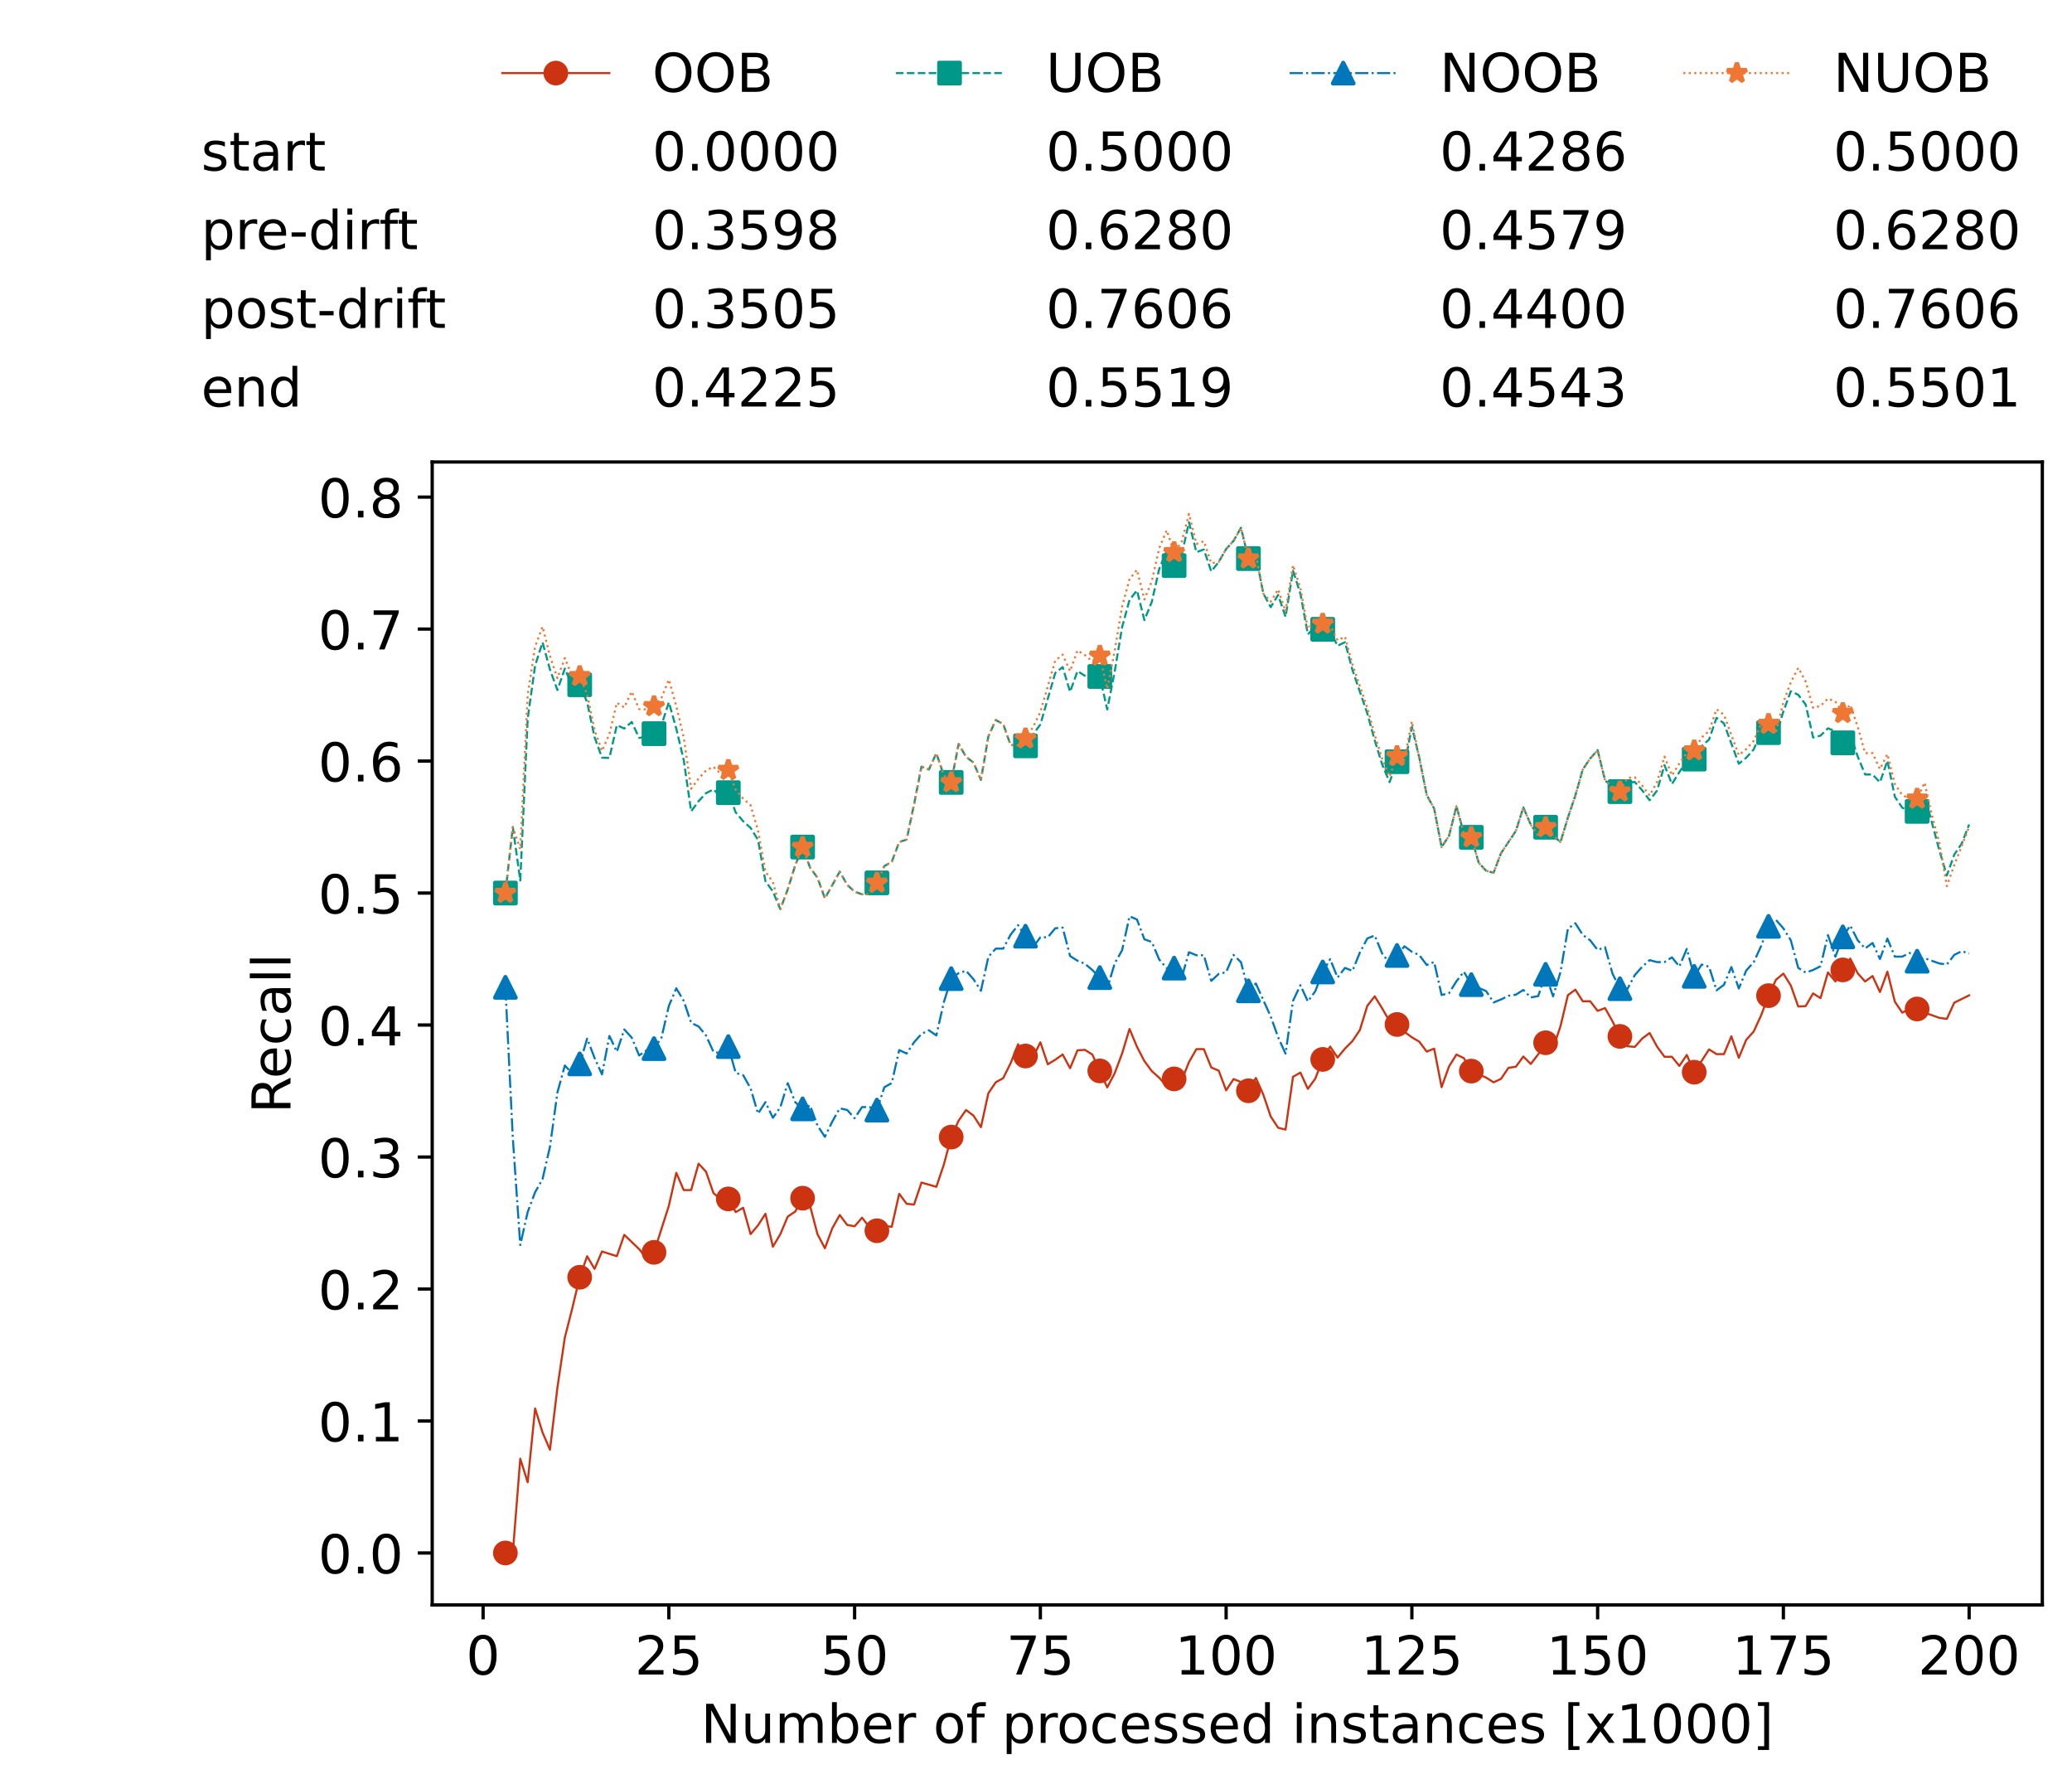 <?xml version="1.0" encoding="utf-8" standalone="no"?>
<!DOCTYPE svg PUBLIC "-//W3C//DTD SVG 1.1//EN"
  "http://www.w3.org/Graphics/SVG/1.1/DTD/svg11.dtd">
<!-- Created with matplotlib (https://matplotlib.org/) -->
<svg height="432.615pt" version="1.1" viewBox="0 0 502.65 432.615" width="502.65pt" xmlns="http://www.w3.org/2000/svg" xmlns:xlink="http://www.w3.org/1999/xlink">
 <defs>
  <style type="text/css">*{stroke-linecap:butt;stroke-linejoin:round;}</style>
 </defs>
 <g id="figure_1">
  <g id="patch_1">
   <path d="M 0 432.615 
L 502.65 432.615 
L 502.65 0 
L 0 0 
z
" style="fill:#ffffff;"/>
  </g>
  <g id="axes_1">
   <g id="patch_2">
    <path d="M 104.85 389.252 
L 495.45 389.252 
L 495.45 112.052 
L 104.85 112.052 
z
" style="fill:#ffffff;"/>
   </g>
   <g id="matplotlib.axis_1">
    <g id="xtick_1">
     <g id="line2d_1">
      <defs>
       <path d="M 0 0 
L 0 3.5 
" id="mf09de5c86d" style="stroke:#000000;stroke-width:0.8;"/>
      </defs>
      <g>
       <use style="stroke:#000000;stroke-width:0.8;" x="117.197" xlink:href="#mf09de5c86d" y="389.252"/>
      </g>
     </g>
     <g id="text_1">
      <!-- 0 -->
      <g transform="translate(113.061 406.13)scale(0.13 -0.13)">
       <defs>
        <path d="M 31.781 66.406 
Q 24.172 66.406 20.328 58.906 
Q 16.5 51.422 16.5 36.375 
Q 16.5 21.391 20.328 13.891 
Q 24.172 6.391 31.781 6.391 
Q 39.453 6.391 43.281 13.891 
Q 47.125 21.391 47.125 36.375 
Q 47.125 51.422 43.281 58.906 
Q 39.453 66.406 31.781 66.406 
z
M 31.781 74.219 
Q 44.047 74.219 50.516 64.516 
Q 56.984 54.828 56.984 36.375 
Q 56.984 17.969 50.516 8.266 
Q 44.047 -1.422 31.781 -1.422 
Q 19.531 -1.422 13.062 8.266 
Q 6.594 17.969 6.594 36.375 
Q 6.594 54.828 13.062 64.516 
Q 19.531 74.219 31.781 74.219 
z
" id="DejaVuSans-48"/>
       </defs>
       <use xlink:href="#DejaVuSans-48"/>
      </g>
     </g>
    </g>
    <g id="xtick_2">
     <g id="line2d_2">
      <g>
       <use style="stroke:#000000;stroke-width:0.8;" x="162.259" xlink:href="#mf09de5c86d" y="389.252"/>
      </g>
     </g>
     <g id="text_2">
      <!-- 25 -->
      <g transform="translate(153.988 406.13)scale(0.13 -0.13)">
       <defs>
        <path d="M 19.188 8.297 
L 53.609 8.297 
L 53.609 0 
L 7.328 0 
L 7.328 8.297 
Q 12.938 14.109 22.625 23.891 
Q 32.328 33.688 34.812 36.531 
Q 39.547 41.844 41.422 45.531 
Q 43.312 49.219 43.312 52.781 
Q 43.312 58.594 39.234 62.25 
Q 35.156 65.922 28.609 65.922 
Q 23.969 65.922 18.812 64.312 
Q 13.672 62.703 7.812 59.422 
L 7.812 69.391 
Q 13.766 71.781 18.938 73 
Q 24.125 74.219 28.422 74.219 
Q 39.75 74.219 46.484 68.547 
Q 53.219 62.891 53.219 53.422 
Q 53.219 48.922 51.531 44.891 
Q 49.859 40.875 45.406 35.406 
Q 44.188 33.984 37.641 27.219 
Q 31.109 20.453 19.188 8.297 
z
" id="DejaVuSans-50"/>
        <path d="M 10.797 72.906 
L 49.516 72.906 
L 49.516 64.594 
L 19.828 64.594 
L 19.828 46.734 
Q 21.969 47.469 24.109 47.828 
Q 26.266 48.188 28.422 48.188 
Q 40.625 48.188 47.75 41.5 
Q 54.891 34.812 54.891 23.391 
Q 54.891 11.625 47.562 5.094 
Q 40.234 -1.422 26.906 -1.422 
Q 22.312 -1.422 17.547 -0.641 
Q 12.797 0.141 7.719 1.703 
L 7.719 11.625 
Q 12.109 9.234 16.797 8.062 
Q 21.484 6.891 26.703 6.891 
Q 35.156 6.891 40.078 11.328 
Q 45.016 15.766 45.016 23.391 
Q 45.016 31 40.078 35.438 
Q 35.156 39.891 26.703 39.891 
Q 22.75 39.891 18.812 39.016 
Q 14.891 38.141 10.797 36.281 
z
" id="DejaVuSans-53"/>
       </defs>
       <use xlink:href="#DejaVuSans-50"/>
       <use x="63.623" xlink:href="#DejaVuSans-53"/>
      </g>
     </g>
    </g>
    <g id="xtick_3">
     <g id="line2d_3">
      <g>
       <use style="stroke:#000000;stroke-width:0.8;" x="207.322" xlink:href="#mf09de5c86d" y="389.252"/>
      </g>
     </g>
     <g id="text_3">
      <!-- 50 -->
      <g transform="translate(199.05 406.13)scale(0.13 -0.13)">
       <use xlink:href="#DejaVuSans-53"/>
       <use x="63.623" xlink:href="#DejaVuSans-48"/>
      </g>
     </g>
    </g>
    <g id="xtick_4">
     <g id="line2d_4">
      <g>
       <use style="stroke:#000000;stroke-width:0.8;" x="252.384" xlink:href="#mf09de5c86d" y="389.252"/>
      </g>
     </g>
     <g id="text_4">
      <!-- 75 -->
      <g transform="translate(244.113 406.13)scale(0.13 -0.13)">
       <defs>
        <path d="M 8.203 72.906 
L 55.078 72.906 
L 55.078 68.703 
L 28.609 0 
L 18.312 0 
L 43.219 64.594 
L 8.203 64.594 
z
" id="DejaVuSans-55"/>
       </defs>
       <use xlink:href="#DejaVuSans-55"/>
       <use x="63.623" xlink:href="#DejaVuSans-53"/>
      </g>
     </g>
    </g>
    <g id="xtick_5">
     <g id="line2d_5">
      <g>
       <use style="stroke:#000000;stroke-width:0.8;" x="297.446" xlink:href="#mf09de5c86d" y="389.252"/>
      </g>
     </g>
     <g id="text_5">
      <!-- 100 -->
      <g transform="translate(285.039 406.13)scale(0.13 -0.13)">
       <defs>
        <path d="M 12.406 8.297 
L 28.516 8.297 
L 28.516 63.922 
L 10.984 60.406 
L 10.984 69.391 
L 28.422 72.906 
L 38.281 72.906 
L 38.281 8.297 
L 54.391 8.297 
L 54.391 0 
L 12.406 0 
z
" id="DejaVuSans-49"/>
       </defs>
       <use xlink:href="#DejaVuSans-49"/>
       <use x="63.623" xlink:href="#DejaVuSans-48"/>
       <use x="127.246" xlink:href="#DejaVuSans-48"/>
      </g>
     </g>
    </g>
    <g id="xtick_6">
     <g id="line2d_6">
      <g>
       <use style="stroke:#000000;stroke-width:0.8;" x="342.509" xlink:href="#mf09de5c86d" y="389.252"/>
      </g>
     </g>
     <g id="text_6">
      <!-- 125 -->
      <g transform="translate(330.102 406.13)scale(0.13 -0.13)">
       <use xlink:href="#DejaVuSans-49"/>
       <use x="63.623" xlink:href="#DejaVuSans-50"/>
       <use x="127.246" xlink:href="#DejaVuSans-53"/>
      </g>
     </g>
    </g>
    <g id="xtick_7">
     <g id="line2d_7">
      <g>
       <use style="stroke:#000000;stroke-width:0.8;" x="387.571" xlink:href="#mf09de5c86d" y="389.252"/>
      </g>
     </g>
     <g id="text_7">
      <!-- 150 -->
      <g transform="translate(375.164 406.13)scale(0.13 -0.13)">
       <use xlink:href="#DejaVuSans-49"/>
       <use x="63.623" xlink:href="#DejaVuSans-53"/>
       <use x="127.246" xlink:href="#DejaVuSans-48"/>
      </g>
     </g>
    </g>
    <g id="xtick_8">
     <g id="line2d_8">
      <g>
       <use style="stroke:#000000;stroke-width:0.8;" x="432.633" xlink:href="#mf09de5c86d" y="389.252"/>
      </g>
     </g>
     <g id="text_8">
      <!-- 175 -->
      <g transform="translate(420.226 406.13)scale(0.13 -0.13)">
       <use xlink:href="#DejaVuSans-49"/>
       <use x="63.623" xlink:href="#DejaVuSans-55"/>
       <use x="127.246" xlink:href="#DejaVuSans-53"/>
      </g>
     </g>
    </g>
    <g id="xtick_9">
     <g id="line2d_9">
      <g>
       <use style="stroke:#000000;stroke-width:0.8;" x="477.695" xlink:href="#mf09de5c86d" y="389.252"/>
      </g>
     </g>
     <g id="text_9">
      <!-- 200 -->
      <g transform="translate(465.289 406.13)scale(0.13 -0.13)">
       <use xlink:href="#DejaVuSans-50"/>
       <use x="63.623" xlink:href="#DejaVuSans-48"/>
       <use x="127.246" xlink:href="#DejaVuSans-48"/>
      </g>
     </g>
    </g>
    <g id="text_10">
     <!-- Number of processed instances [x1000] -->
     <g transform="translate(170.025 422.711)scale(0.13 -0.13)">
      <defs>
       <path d="M 9.812 72.906 
L 23.094 72.906 
L 55.422 11.922 
L 55.422 72.906 
L 64.984 72.906 
L 64.984 0 
L 51.703 0 
L 19.391 60.984 
L 19.391 0 
L 9.812 0 
z
" id="DejaVuSans-78"/>
       <path d="M 8.5 21.578 
L 8.5 54.688 
L 17.484 54.688 
L 17.484 21.922 
Q 17.484 14.156 20.5 10.266 
Q 23.531 6.391 29.594 6.391 
Q 36.859 6.391 41.078 11.031 
Q 45.312 15.672 45.312 23.688 
L 45.312 54.688 
L 54.297 54.688 
L 54.297 0 
L 45.312 0 
L 45.312 8.406 
Q 42.047 3.422 37.719 1 
Q 33.406 -1.422 27.688 -1.422 
Q 18.266 -1.422 13.375 4.438 
Q 8.5 10.297 8.5 21.578 
z
M 31.109 56 
z
" id="DejaVuSans-117"/>
       <path d="M 52 44.188 
Q 55.375 50.25 60.062 53.125 
Q 64.75 56 71.094 56 
Q 79.641 56 84.281 50.016 
Q 88.922 44.047 88.922 33.016 
L 88.922 0 
L 79.891 0 
L 79.891 32.719 
Q 79.891 40.578 77.094 44.375 
Q 74.312 48.188 68.609 48.188 
Q 61.625 48.188 57.562 43.547 
Q 53.516 38.922 53.516 30.906 
L 53.516 0 
L 44.484 0 
L 44.484 32.719 
Q 44.484 40.625 41.703 44.406 
Q 38.922 48.188 33.109 48.188 
Q 26.219 48.188 22.156 43.531 
Q 18.109 38.875 18.109 30.906 
L 18.109 0 
L 9.078 0 
L 9.078 54.688 
L 18.109 54.688 
L 18.109 46.188 
Q 21.188 51.219 25.484 53.609 
Q 29.781 56 35.688 56 
Q 41.656 56 45.828 52.969 
Q 50 49.953 52 44.188 
z
" id="DejaVuSans-109"/>
       <path d="M 48.688 27.297 
Q 48.688 37.203 44.609 42.844 
Q 40.531 48.484 33.406 48.484 
Q 26.266 48.484 22.188 42.844 
Q 18.109 37.203 18.109 27.297 
Q 18.109 17.391 22.188 11.75 
Q 26.266 6.109 33.406 6.109 
Q 40.531 6.109 44.609 11.75 
Q 48.688 17.391 48.688 27.297 
z
M 18.109 46.391 
Q 20.953 51.266 25.266 53.625 
Q 29.594 56 35.594 56 
Q 45.562 56 51.781 48.094 
Q 58.016 40.188 58.016 27.297 
Q 58.016 14.406 51.781 6.484 
Q 45.562 -1.422 35.594 -1.422 
Q 29.594 -1.422 25.266 0.953 
Q 20.953 3.328 18.109 8.203 
L 18.109 0 
L 9.078 0 
L 9.078 75.984 
L 18.109 75.984 
z
" id="DejaVuSans-98"/>
       <path d="M 56.203 29.594 
L 56.203 25.203 
L 14.891 25.203 
Q 15.484 15.922 20.484 11.062 
Q 25.484 6.203 34.422 6.203 
Q 39.594 6.203 44.453 7.469 
Q 49.312 8.734 54.109 11.281 
L 54.109 2.781 
Q 49.266 0.734 44.188 -0.344 
Q 39.109 -1.422 33.891 -1.422 
Q 20.797 -1.422 13.156 6.188 
Q 5.516 13.812 5.516 26.812 
Q 5.516 40.234 12.766 48.109 
Q 20.016 56 32.328 56 
Q 43.359 56 49.781 48.891 
Q 56.203 41.797 56.203 29.594 
z
M 47.219 32.234 
Q 47.125 39.594 43.094 43.984 
Q 39.062 48.391 32.422 48.391 
Q 24.906 48.391 20.391 44.141 
Q 15.875 39.891 15.188 32.172 
z
" id="DejaVuSans-101"/>
       <path d="M 41.109 46.297 
Q 39.594 47.172 37.812 47.578 
Q 36.031 48 33.891 48 
Q 26.266 48 22.188 43.047 
Q 18.109 38.094 18.109 28.812 
L 18.109 0 
L 9.078 0 
L 9.078 54.688 
L 18.109 54.688 
L 18.109 46.188 
Q 20.953 51.172 25.484 53.578 
Q 30.031 56 36.531 56 
Q 37.453 56 38.578 55.875 
Q 39.703 55.766 41.062 55.516 
z
" id="DejaVuSans-114"/>
       <path id="DejaVuSans-32"/>
       <path d="M 30.609 48.391 
Q 23.391 48.391 19.188 42.75 
Q 14.984 37.109 14.984 27.297 
Q 14.984 17.484 19.156 11.844 
Q 23.344 6.203 30.609 6.203 
Q 37.797 6.203 41.984 11.859 
Q 46.188 17.531 46.188 27.297 
Q 46.188 37.016 41.984 42.703 
Q 37.797 48.391 30.609 48.391 
z
M 30.609 56 
Q 42.328 56 49.016 48.375 
Q 55.719 40.766 55.719 27.297 
Q 55.719 13.875 49.016 6.219 
Q 42.328 -1.422 30.609 -1.422 
Q 18.844 -1.422 12.172 6.219 
Q 5.516 13.875 5.516 27.297 
Q 5.516 40.766 12.172 48.375 
Q 18.844 56 30.609 56 
z
" id="DejaVuSans-111"/>
       <path d="M 37.109 75.984 
L 37.109 68.5 
L 28.516 68.5 
Q 23.688 68.5 21.797 66.547 
Q 19.922 64.594 19.922 59.516 
L 19.922 54.688 
L 34.719 54.688 
L 34.719 47.703 
L 19.922 47.703 
L 19.922 0 
L 10.891 0 
L 10.891 47.703 
L 2.297 47.703 
L 2.297 54.688 
L 10.891 54.688 
L 10.891 58.5 
Q 10.891 67.625 15.141 71.797 
Q 19.391 75.984 28.609 75.984 
z
" id="DejaVuSans-102"/>
       <path d="M 18.109 8.203 
L 18.109 -20.797 
L 9.078 -20.797 
L 9.078 54.688 
L 18.109 54.688 
L 18.109 46.391 
Q 20.953 51.266 25.266 53.625 
Q 29.594 56 35.594 56 
Q 45.562 56 51.781 48.094 
Q 58.016 40.188 58.016 27.297 
Q 58.016 14.406 51.781 6.484 
Q 45.562 -1.422 35.594 -1.422 
Q 29.594 -1.422 25.266 0.953 
Q 20.953 3.328 18.109 8.203 
z
M 48.688 27.297 
Q 48.688 37.203 44.609 42.844 
Q 40.531 48.484 33.406 48.484 
Q 26.266 48.484 22.188 42.844 
Q 18.109 37.203 18.109 27.297 
Q 18.109 17.391 22.188 11.75 
Q 26.266 6.109 33.406 6.109 
Q 40.531 6.109 44.609 11.75 
Q 48.688 17.391 48.688 27.297 
z
" id="DejaVuSans-112"/>
       <path d="M 48.781 52.594 
L 48.781 44.188 
Q 44.969 46.297 41.141 47.344 
Q 37.312 48.391 33.406 48.391 
Q 24.656 48.391 19.812 42.844 
Q 14.984 37.312 14.984 27.297 
Q 14.984 17.281 19.812 11.734 
Q 24.656 6.203 33.406 6.203 
Q 37.312 6.203 41.141 7.25 
Q 44.969 8.297 48.781 10.406 
L 48.781 2.094 
Q 45.016 0.344 40.984 -0.531 
Q 36.969 -1.422 32.422 -1.422 
Q 20.062 -1.422 12.781 6.344 
Q 5.516 14.109 5.516 27.297 
Q 5.516 40.672 12.859 48.328 
Q 20.219 56 33.016 56 
Q 37.156 56 41.109 55.141 
Q 45.062 54.297 48.781 52.594 
z
" id="DejaVuSans-99"/>
       <path d="M 44.281 53.078 
L 44.281 44.578 
Q 40.484 46.531 36.375 47.5 
Q 32.281 48.484 27.875 48.484 
Q 21.188 48.484 17.844 46.438 
Q 14.5 44.391 14.5 40.281 
Q 14.5 37.156 16.891 35.375 
Q 19.281 33.594 26.516 31.984 
L 29.594 31.297 
Q 39.156 29.25 43.188 25.516 
Q 47.219 21.781 47.219 15.094 
Q 47.219 7.469 41.188 3.016 
Q 35.156 -1.422 24.609 -1.422 
Q 20.219 -1.422 15.453 -0.562 
Q 10.688 0.297 5.422 2 
L 5.422 11.281 
Q 10.406 8.688 15.234 7.391 
Q 20.062 6.109 24.812 6.109 
Q 31.156 6.109 34.562 8.281 
Q 37.984 10.453 37.984 14.406 
Q 37.984 18.062 35.516 20.016 
Q 33.062 21.969 24.703 23.781 
L 21.578 24.516 
Q 13.234 26.266 9.516 29.906 
Q 5.812 33.547 5.812 39.891 
Q 5.812 47.609 11.281 51.797 
Q 16.75 56 26.812 56 
Q 31.781 56 36.172 55.266 
Q 40.578 54.547 44.281 53.078 
z
" id="DejaVuSans-115"/>
       <path d="M 45.406 46.391 
L 45.406 75.984 
L 54.391 75.984 
L 54.391 0 
L 45.406 0 
L 45.406 8.203 
Q 42.578 3.328 38.25 0.953 
Q 33.938 -1.422 27.875 -1.422 
Q 17.969 -1.422 11.734 6.484 
Q 5.516 14.406 5.516 27.297 
Q 5.516 40.188 11.734 48.094 
Q 17.969 56 27.875 56 
Q 33.938 56 38.25 53.625 
Q 42.578 51.266 45.406 46.391 
z
M 14.797 27.297 
Q 14.797 17.391 18.875 11.75 
Q 22.953 6.109 30.078 6.109 
Q 37.203 6.109 41.297 11.75 
Q 45.406 17.391 45.406 27.297 
Q 45.406 37.203 41.297 42.844 
Q 37.203 48.484 30.078 48.484 
Q 22.953 48.484 18.875 42.844 
Q 14.797 37.203 14.797 27.297 
z
" id="DejaVuSans-100"/>
       <path d="M 9.422 54.688 
L 18.406 54.688 
L 18.406 0 
L 9.422 0 
z
M 9.422 75.984 
L 18.406 75.984 
L 18.406 64.594 
L 9.422 64.594 
z
" id="DejaVuSans-105"/>
       <path d="M 54.891 33.016 
L 54.891 0 
L 45.906 0 
L 45.906 32.719 
Q 45.906 40.484 42.875 44.328 
Q 39.844 48.188 33.797 48.188 
Q 26.516 48.188 22.312 43.547 
Q 18.109 38.922 18.109 30.906 
L 18.109 0 
L 9.078 0 
L 9.078 54.688 
L 18.109 54.688 
L 18.109 46.188 
Q 21.344 51.125 25.703 53.562 
Q 30.078 56 35.797 56 
Q 45.219 56 50.047 50.172 
Q 54.891 44.344 54.891 33.016 
z
" id="DejaVuSans-110"/>
       <path d="M 18.312 70.219 
L 18.312 54.688 
L 36.812 54.688 
L 36.812 47.703 
L 18.312 47.703 
L 18.312 18.016 
Q 18.312 11.328 20.141 9.422 
Q 21.969 7.516 27.594 7.516 
L 36.812 7.516 
L 36.812 0 
L 27.594 0 
Q 17.188 0 13.234 3.875 
Q 9.281 7.766 9.281 18.016 
L 9.281 47.703 
L 2.688 47.703 
L 2.688 54.688 
L 9.281 54.688 
L 9.281 70.219 
z
" id="DejaVuSans-116"/>
       <path d="M 34.281 27.484 
Q 23.391 27.484 19.188 25 
Q 14.984 22.516 14.984 16.5 
Q 14.984 11.719 18.141 8.906 
Q 21.297 6.109 26.703 6.109 
Q 34.188 6.109 38.703 11.406 
Q 43.219 16.703 43.219 25.484 
L 43.219 27.484 
z
M 52.203 31.203 
L 52.203 0 
L 43.219 0 
L 43.219 8.297 
Q 40.141 3.328 35.547 0.953 
Q 30.953 -1.422 24.312 -1.422 
Q 15.922 -1.422 10.953 3.297 
Q 6 8.016 6 15.922 
Q 6 25.141 12.172 29.828 
Q 18.359 34.516 30.609 34.516 
L 43.219 34.516 
L 43.219 35.406 
Q 43.219 41.609 39.141 45 
Q 35.062 48.391 27.688 48.391 
Q 23 48.391 18.547 47.266 
Q 14.109 46.141 10.016 43.891 
L 10.016 52.203 
Q 14.938 54.109 19.578 55.047 
Q 24.219 56 28.609 56 
Q 40.484 56 46.344 49.844 
Q 52.203 43.703 52.203 31.203 
z
" id="DejaVuSans-97"/>
       <path d="M 8.594 75.984 
L 29.297 75.984 
L 29.297 69 
L 17.578 69 
L 17.578 -6.203 
L 29.297 -6.203 
L 29.297 -13.188 
L 8.594 -13.188 
z
" id="DejaVuSans-91"/>
       <path d="M 54.891 54.688 
L 35.109 28.078 
L 55.906 0 
L 45.312 0 
L 29.391 21.484 
L 13.484 0 
L 2.875 0 
L 24.125 28.609 
L 4.688 54.688 
L 15.281 54.688 
L 29.781 35.203 
L 44.281 54.688 
z
" id="DejaVuSans-120"/>
       <path d="M 30.422 75.984 
L 30.422 -13.188 
L 9.719 -13.188 
L 9.719 -6.203 
L 21.391 -6.203 
L 21.391 69 
L 9.719 69 
L 9.719 75.984 
z
" id="DejaVuSans-93"/>
      </defs>
      <use xlink:href="#DejaVuSans-78"/>
      <use x="74.805" xlink:href="#DejaVuSans-117"/>
      <use x="138.184" xlink:href="#DejaVuSans-109"/>
      <use x="235.596" xlink:href="#DejaVuSans-98"/>
      <use x="299.072" xlink:href="#DejaVuSans-101"/>
      <use x="360.596" xlink:href="#DejaVuSans-114"/>
      <use x="401.709" xlink:href="#DejaVuSans-32"/>
      <use x="433.496" xlink:href="#DejaVuSans-111"/>
      <use x="494.678" xlink:href="#DejaVuSans-102"/>
      <use x="529.883" xlink:href="#DejaVuSans-32"/>
      <use x="561.67" xlink:href="#DejaVuSans-112"/>
      <use x="625.146" xlink:href="#DejaVuSans-114"/>
      <use x="664.01" xlink:href="#DejaVuSans-111"/>
      <use x="725.191" xlink:href="#DejaVuSans-99"/>
      <use x="780.172" xlink:href="#DejaVuSans-101"/>
      <use x="841.695" xlink:href="#DejaVuSans-115"/>
      <use x="893.795" xlink:href="#DejaVuSans-115"/>
      <use x="945.895" xlink:href="#DejaVuSans-101"/>
      <use x="1007.418" xlink:href="#DejaVuSans-100"/>
      <use x="1070.895" xlink:href="#DejaVuSans-32"/>
      <use x="1102.682" xlink:href="#DejaVuSans-105"/>
      <use x="1130.465" xlink:href="#DejaVuSans-110"/>
      <use x="1193.844" xlink:href="#DejaVuSans-115"/>
      <use x="1245.943" xlink:href="#DejaVuSans-116"/>
      <use x="1285.152" xlink:href="#DejaVuSans-97"/>
      <use x="1346.432" xlink:href="#DejaVuSans-110"/>
      <use x="1409.811" xlink:href="#DejaVuSans-99"/>
      <use x="1464.791" xlink:href="#DejaVuSans-101"/>
      <use x="1526.314" xlink:href="#DejaVuSans-115"/>
      <use x="1578.414" xlink:href="#DejaVuSans-32"/>
      <use x="1610.201" xlink:href="#DejaVuSans-91"/>
      <use x="1649.215" xlink:href="#DejaVuSans-120"/>
      <use x="1708.395" xlink:href="#DejaVuSans-49"/>
      <use x="1772.018" xlink:href="#DejaVuSans-48"/>
      <use x="1835.641" xlink:href="#DejaVuSans-48"/>
      <use x="1899.264" xlink:href="#DejaVuSans-48"/>
      <use x="1962.887" xlink:href="#DejaVuSans-93"/>
     </g>
    </g>
   </g>
   <g id="matplotlib.axis_2">
    <g id="ytick_1">
     <g id="line2d_10">
      <defs>
       <path d="M 0 0 
L -3.5 0 
" id="mc27fcc8bd0" style="stroke:#000000;stroke-width:0.8;"/>
      </defs>
      <g>
       <use style="stroke:#000000;stroke-width:0.8;" x="104.85" xlink:href="#mc27fcc8bd0" y="376.652"/>
      </g>
     </g>
     <g id="text_11">
      <!-- 0.0 -->
      <g transform="translate(77.176 381.591)scale(0.13 -0.13)">
       <defs>
        <path d="M 10.688 12.406 
L 21 12.406 
L 21 0 
L 10.688 0 
z
" id="DejaVuSans-46"/>
       </defs>
       <use xlink:href="#DejaVuSans-48"/>
       <use x="63.623" xlink:href="#DejaVuSans-46"/>
       <use x="95.41" xlink:href="#DejaVuSans-48"/>
      </g>
     </g>
    </g>
    <g id="ytick_2">
     <g id="line2d_11">
      <g>
       <use style="stroke:#000000;stroke-width:0.8;" x="104.85" xlink:href="#mc27fcc8bd0" y="344.641"/>
      </g>
     </g>
     <g id="text_12">
      <!-- 0.1 -->
      <g transform="translate(77.176 349.58)scale(0.13 -0.13)">
       <use xlink:href="#DejaVuSans-48"/>
       <use x="63.623" xlink:href="#DejaVuSans-46"/>
       <use x="95.41" xlink:href="#DejaVuSans-49"/>
      </g>
     </g>
    </g>
    <g id="ytick_3">
     <g id="line2d_12">
      <g>
       <use style="stroke:#000000;stroke-width:0.8;" x="104.85" xlink:href="#mc27fcc8bd0" y="312.629"/>
      </g>
     </g>
     <g id="text_13">
      <!-- 0.2 -->
      <g transform="translate(77.176 317.568)scale(0.13 -0.13)">
       <use xlink:href="#DejaVuSans-48"/>
       <use x="63.623" xlink:href="#DejaVuSans-46"/>
       <use x="95.41" xlink:href="#DejaVuSans-50"/>
      </g>
     </g>
    </g>
    <g id="ytick_4">
     <g id="line2d_13">
      <g>
       <use style="stroke:#000000;stroke-width:0.8;" x="104.85" xlink:href="#mc27fcc8bd0" y="280.618"/>
      </g>
     </g>
     <g id="text_14">
      <!-- 0.3 -->
      <g transform="translate(77.176 285.557)scale(0.13 -0.13)">
       <defs>
        <path d="M 40.578 39.312 
Q 47.656 37.797 51.625 33 
Q 55.609 28.219 55.609 21.188 
Q 55.609 10.406 48.188 4.484 
Q 40.766 -1.422 27.094 -1.422 
Q 22.516 -1.422 17.656 -0.516 
Q 12.797 0.391 7.625 2.203 
L 7.625 11.719 
Q 11.719 9.328 16.594 8.109 
Q 21.484 6.891 26.812 6.891 
Q 36.078 6.891 40.938 10.547 
Q 45.797 14.203 45.797 21.188 
Q 45.797 27.641 41.281 31.266 
Q 36.766 34.906 28.719 34.906 
L 20.219 34.906 
L 20.219 43.016 
L 29.109 43.016 
Q 36.375 43.016 40.234 45.922 
Q 44.094 48.828 44.094 54.297 
Q 44.094 59.906 40.109 62.906 
Q 36.141 65.922 28.719 65.922 
Q 24.656 65.922 20.016 65.031 
Q 15.375 64.156 9.812 62.312 
L 9.812 71.094 
Q 15.438 72.656 20.344 73.438 
Q 25.25 74.219 29.594 74.219 
Q 40.828 74.219 47.359 69.109 
Q 53.906 64.016 53.906 55.328 
Q 53.906 49.266 50.438 45.094 
Q 46.969 40.922 40.578 39.312 
z
" id="DejaVuSans-51"/>
       </defs>
       <use xlink:href="#DejaVuSans-48"/>
       <use x="63.623" xlink:href="#DejaVuSans-46"/>
       <use x="95.41" xlink:href="#DejaVuSans-51"/>
      </g>
     </g>
    </g>
    <g id="ytick_5">
     <g id="line2d_14">
      <g>
       <use style="stroke:#000000;stroke-width:0.8;" x="104.85" xlink:href="#mc27fcc8bd0" y="248.607"/>
      </g>
     </g>
     <g id="text_15">
      <!-- 0.4 -->
      <g transform="translate(77.176 253.546)scale(0.13 -0.13)">
       <defs>
        <path d="M 37.797 64.312 
L 12.891 25.391 
L 37.797 25.391 
z
M 35.203 72.906 
L 47.609 72.906 
L 47.609 25.391 
L 58.016 25.391 
L 58.016 17.188 
L 47.609 17.188 
L 47.609 0 
L 37.797 0 
L 37.797 17.188 
L 4.891 17.188 
L 4.891 26.703 
z
" id="DejaVuSans-52"/>
       </defs>
       <use xlink:href="#DejaVuSans-48"/>
       <use x="63.623" xlink:href="#DejaVuSans-46"/>
       <use x="95.41" xlink:href="#DejaVuSans-52"/>
      </g>
     </g>
    </g>
    <g id="ytick_6">
     <g id="line2d_15">
      <g>
       <use style="stroke:#000000;stroke-width:0.8;" x="104.85" xlink:href="#mc27fcc8bd0" y="216.595"/>
      </g>
     </g>
     <g id="text_16">
      <!-- 0.5 -->
      <g transform="translate(77.176 221.534)scale(0.13 -0.13)">
       <use xlink:href="#DejaVuSans-48"/>
       <use x="63.623" xlink:href="#DejaVuSans-46"/>
       <use x="95.41" xlink:href="#DejaVuSans-53"/>
      </g>
     </g>
    </g>
    <g id="ytick_7">
     <g id="line2d_16">
      <g>
       <use style="stroke:#000000;stroke-width:0.8;" x="104.85" xlink:href="#mc27fcc8bd0" y="184.584"/>
      </g>
     </g>
     <g id="text_17">
      <!-- 0.6 -->
      <g transform="translate(77.176 189.523)scale(0.13 -0.13)">
       <defs>
        <path d="M 33.016 40.375 
Q 26.375 40.375 22.484 35.828 
Q 18.609 31.297 18.609 23.391 
Q 18.609 15.531 22.484 10.953 
Q 26.375 6.391 33.016 6.391 
Q 39.656 6.391 43.531 10.953 
Q 47.406 15.531 47.406 23.391 
Q 47.406 31.297 43.531 35.828 
Q 39.656 40.375 33.016 40.375 
z
M 52.594 71.297 
L 52.594 62.312 
Q 48.875 64.062 45.094 64.984 
Q 41.312 65.922 37.594 65.922 
Q 27.828 65.922 22.672 59.328 
Q 17.531 52.734 16.797 39.406 
Q 19.672 43.656 24.016 45.922 
Q 28.375 48.188 33.594 48.188 
Q 44.578 48.188 50.953 41.516 
Q 57.328 34.859 57.328 23.391 
Q 57.328 12.156 50.688 5.359 
Q 44.047 -1.422 33.016 -1.422 
Q 20.359 -1.422 13.672 8.266 
Q 6.984 17.969 6.984 36.375 
Q 6.984 53.656 15.188 63.938 
Q 23.391 74.219 37.203 74.219 
Q 40.922 74.219 44.703 73.484 
Q 48.484 72.75 52.594 71.297 
z
" id="DejaVuSans-54"/>
       </defs>
       <use xlink:href="#DejaVuSans-48"/>
       <use x="63.623" xlink:href="#DejaVuSans-46"/>
       <use x="95.41" xlink:href="#DejaVuSans-54"/>
      </g>
     </g>
    </g>
    <g id="ytick_8">
     <g id="line2d_17">
      <g>
       <use style="stroke:#000000;stroke-width:0.8;" x="104.85" xlink:href="#mc27fcc8bd0" y="152.573"/>
      </g>
     </g>
     <g id="text_18">
      <!-- 0.7 -->
      <g transform="translate(77.176 157.512)scale(0.13 -0.13)">
       <use xlink:href="#DejaVuSans-48"/>
       <use x="63.623" xlink:href="#DejaVuSans-46"/>
       <use x="95.41" xlink:href="#DejaVuSans-55"/>
      </g>
     </g>
    </g>
    <g id="ytick_9">
     <g id="line2d_18">
      <g>
       <use style="stroke:#000000;stroke-width:0.8;" x="104.85" xlink:href="#mc27fcc8bd0" y="120.561"/>
      </g>
     </g>
     <g id="text_19">
      <!-- 0.8 -->
      <g transform="translate(77.176 125.5)scale(0.13 -0.13)">
       <defs>
        <path d="M 31.781 34.625 
Q 24.75 34.625 20.719 30.859 
Q 16.703 27.094 16.703 20.516 
Q 16.703 13.922 20.719 10.156 
Q 24.75 6.391 31.781 6.391 
Q 38.812 6.391 42.859 10.172 
Q 46.922 13.969 46.922 20.516 
Q 46.922 27.094 42.891 30.859 
Q 38.875 34.625 31.781 34.625 
z
M 21.922 38.812 
Q 15.578 40.375 12.031 44.719 
Q 8.5 49.078 8.5 55.328 
Q 8.5 64.062 14.719 69.141 
Q 20.953 74.219 31.781 74.219 
Q 42.672 74.219 48.875 69.141 
Q 55.078 64.062 55.078 55.328 
Q 55.078 49.078 51.531 44.719 
Q 48 40.375 41.703 38.812 
Q 48.828 37.156 52.797 32.312 
Q 56.781 27.484 56.781 20.516 
Q 56.781 9.906 50.312 4.234 
Q 43.844 -1.422 31.781 -1.422 
Q 19.734 -1.422 13.25 4.234 
Q 6.781 9.906 6.781 20.516 
Q 6.781 27.484 10.781 32.312 
Q 14.797 37.156 21.922 38.812 
z
M 18.312 54.391 
Q 18.312 48.734 21.844 45.562 
Q 25.391 42.391 31.781 42.391 
Q 38.141 42.391 41.719 45.562 
Q 45.312 48.734 45.312 54.391 
Q 45.312 60.062 41.719 63.234 
Q 38.141 66.406 31.781 66.406 
Q 25.391 66.406 21.844 63.234 
Q 18.312 60.062 18.312 54.391 
z
" id="DejaVuSans-56"/>
       </defs>
       <use xlink:href="#DejaVuSans-48"/>
       <use x="63.623" xlink:href="#DejaVuSans-46"/>
       <use x="95.41" xlink:href="#DejaVuSans-56"/>
      </g>
     </g>
    </g>
    <g id="text_20">
     <!-- Recall -->
     <g transform="translate(70.472 270.044)rotate(-90)scale(0.13 -0.13)">
      <defs>
       <path d="M 44.391 34.188 
Q 47.562 33.109 50.562 29.594 
Q 53.562 26.078 56.594 19.922 
L 66.609 0 
L 56 0 
L 46.688 18.703 
Q 43.062 26.031 39.672 28.422 
Q 36.281 30.812 30.422 30.812 
L 19.672 30.812 
L 19.672 0 
L 9.812 0 
L 9.812 72.906 
L 32.078 72.906 
Q 44.578 72.906 50.734 67.672 
Q 56.891 62.453 56.891 51.906 
Q 56.891 45.016 53.688 40.469 
Q 50.484 35.938 44.391 34.188 
z
M 19.672 64.797 
L 19.672 38.922 
L 32.078 38.922 
Q 39.203 38.922 42.844 42.219 
Q 46.484 45.516 46.484 51.906 
Q 46.484 58.297 42.844 61.547 
Q 39.203 64.797 32.078 64.797 
z
" id="DejaVuSans-82"/>
       <path d="M 9.422 75.984 
L 18.406 75.984 
L 18.406 0 
L 9.422 0 
z
" id="DejaVuSans-108"/>
      </defs>
      <use xlink:href="#DejaVuSans-82"/>
      <use x="64.982" xlink:href="#DejaVuSans-101"/>
      <use x="126.506" xlink:href="#DejaVuSans-99"/>
      <use x="181.486" xlink:href="#DejaVuSans-97"/>
      <use x="242.766" xlink:href="#DejaVuSans-108"/>
      <use x="270.549" xlink:href="#DejaVuSans-108"/>
     </g>
    </g>
   </g>
   <g id="line2d_19"/>
   <g id="line2d_20"/>
   <g id="line2d_21"/>
   <g id="line2d_22"/>
   <g id="line2d_23"/>
   <g id="line2d_24">
    <path clip-path="url(#pf0beb542cc)" d="M 122.605 376.652 
L 124.407 376.652 
L 126.21 353.787 
L 128.012 359.503 
L 129.815 341.592 
L 131.617 347.435 
L 133.419 351.609 
L 135.222 336.551 
L 137.024 324.408 
L 138.827 317.321 
L 140.629 309.78 
L 142.432 304.683 
L 144.234 307.756 
L 146.037 303.531 
L 149.642 304.669 
L 151.444 299.488 
L 155.049 302.957 
L 156.852 305.187 
L 158.654 303.732 
L 162.259 292.449 
L 164.062 284.446 
L 165.864 288.638 
L 167.667 288.638 
L 169.469 282.236 
L 171.272 284.176 
L 173.074 289.359 
L 174.877 290.942 
L 176.679 290.78 
L 178.482 293.981 
L 180.284 292.914 
L 182.087 299.317 
L 183.889 297.183 
L 185.692 294.382 
L 187.494 302.384 
L 189.297 299.336 
L 191.099 295.067 
L 192.902 293.855 
L 194.704 290.602 
L 196.507 292.421 
L 198.309 299.313 
L 200.112 302.742 
L 201.914 297.884 
L 203.717 294.682 
L 205.519 297.083 
L 207.322 297.417 
L 209.124 295.338 
L 210.927 297.625 
L 212.729 298.498 
L 214.532 297.334 
L 216.334 297.539 
L 218.137 289.536 
L 219.939 291.961 
L 221.742 292.143 
L 223.544 286.808 
L 227.149 287.847 
L 228.952 282.511 
L 230.754 275.786 
L 232.557 271.785 
L 234.359 269.213 
L 236.162 270.585 
L 237.964 273.386 
L 239.767 265.154 
L 241.569 262.486 
L 243.372 261.486 
L 245.174 257.848 
L 246.976 253.275 
L 248.779 256.121 
L 250.581 256.485 
L 252.384 252.791 
L 254.186 258.126 
L 255.989 257.035 
L 257.791 255.742 
L 259.594 259.076 
L 261.396 254.732 
L 263.199 254.626 
L 265.001 255.77 
L 268.606 263.734 
L 270.409 260.305 
L 272.211 255.503 
L 274.014 249.558 
L 275.816 253.877 
L 277.619 257.345 
L 279.421 259.79 
L 281.224 261.391 
L 283.026 263.449 
L 284.829 261.67 
L 286.631 262.115 
L 288.434 257.6 
L 290.236 254.448 
L 292.039 254.448 
L 293.841 258.894 
L 295.644 259.663 
L 297.446 264.444 
L 299.249 261.716 
L 301.051 262.419 
L 302.854 264.553 
L 304.656 261.441 
L 306.459 265.443 
L 308.261 270.778 
L 310.064 273.522 
L 311.866 273.966 
L 313.669 261.162 
L 315.471 260.146 
L 317.274 264.085 
L 319.076 261.612 
L 320.879 256.944 
L 322.681 253.831 
L 324.484 256.499 
L 326.286 254.316 
L 328.089 252.498 
L 329.891 249.83 
L 331.694 243.947 
L 333.496 241.644 
L 335.299 244.554 
L 337.101 247.709 
L 338.904 248.471 
L 340.706 250.249 
L 342.509 251.583 
L 344.311 252.65 
L 346.114 255.051 
L 347.916 254.333 
L 349.719 263.669 
L 351.521 258.639 
L 353.324 255.766 
L 355.126 256.639 
L 356.928 259.783 
L 360.533 261.36 
L 362.336 262.503 
L 364.138 261.654 
L 365.941 258.986 
L 367.743 258.713 
L 369.546 256.236 
L 371.348 258.055 
L 373.151 255.72 
L 374.953 252.906 
L 376.756 254.24 
L 378.558 248.905 
L 380.361 241.359 
L 382.163 240.026 
L 383.966 242.84 
L 385.768 242.84 
L 387.571 245.168 
L 389.373 244.501 
L 391.176 247.702 
L 392.978 251.36 
L 394.781 253.751 
L 396.583 253.913 
L 398.386 251.88 
L 400.188 250.546 
L 401.991 253.842 
L 403.793 256.304 
L 405.596 256.304 
L 407.398 258.527 
L 409.201 255.859 
L 411.003 260.046 
L 414.608 254.52 
L 416.411 255.663 
L 418.213 255.663 
L 420.016 251.344 
L 421.818 256.558 
L 423.621 252.193 
L 425.423 250.192 
L 427.226 246.28 
L 429.028 241.478 
L 430.831 237.632 
L 432.633 236.128 
L 434.436 239.018 
L 436.238 244.11 
L 438.041 244.016 
L 439.843 240.938 
L 441.646 242.081 
L 443.448 235.857 
L 445.251 238.039 
L 448.856 232.495 
L 450.658 236.051 
L 452.461 238.052 
L 454.263 236.718 
L 456.066 240.609 
L 457.868 235.661 
L 459.671 242.937 
L 461.473 245.604 
L 463.276 244.715 
L 465.078 244.715 
L 466.881 245.588 
L 470.485 246.871 
L 472.288 247.113 
L 474.09 243.185 
L 477.695 241.406 
L 477.695 241.406 
" style="fill:none;stroke:#cc3311;stroke-linecap:square;stroke-width:0.5;"/>
    <defs>
     <path d="M 0 2.5 
C 0.663 2.5 1.299 2.237 1.768 1.768 
C 2.237 1.299 2.5 0.663 2.5 0 
C 2.5 -0.663 2.237 -1.299 1.768 -1.768 
C 1.299 -2.237 0.663 -2.5 0 -2.5 
C -0.663 -2.5 -1.299 -2.237 -1.768 -1.768 
C -2.237 -1.299 -2.5 -0.663 -2.5 0 
C -2.5 0.663 -2.237 1.299 -1.768 1.768 
C -1.299 2.237 -0.663 2.5 0 2.5 
z
" id="m161a5dc076" style="stroke:#cc3311;"/>
    </defs>
    <g clip-path="url(#pf0beb542cc)">
     <use style="fill:#cc3311;stroke:#cc3311;" x="122.605" xlink:href="#m161a5dc076" y="376.652"/>
     <use style="fill:#cc3311;stroke:#cc3311;" x="140.629" xlink:href="#m161a5dc076" y="309.78"/>
     <use style="fill:#cc3311;stroke:#cc3311;" x="158.654" xlink:href="#m161a5dc076" y="303.732"/>
     <use style="fill:#cc3311;stroke:#cc3311;" x="176.679" xlink:href="#m161a5dc076" y="290.78"/>
     <use style="fill:#cc3311;stroke:#cc3311;" x="194.704" xlink:href="#m161a5dc076" y="290.602"/>
     <use style="fill:#cc3311;stroke:#cc3311;" x="212.729" xlink:href="#m161a5dc076" y="298.498"/>
     <use style="fill:#cc3311;stroke:#cc3311;" x="230.754" xlink:href="#m161a5dc076" y="275.786"/>
     <use style="fill:#cc3311;stroke:#cc3311;" x="248.779" xlink:href="#m161a5dc076" y="256.121"/>
     <use style="fill:#cc3311;stroke:#cc3311;" x="266.804" xlink:href="#m161a5dc076" y="259.733"/>
     <use style="fill:#cc3311;stroke:#cc3311;" x="284.829" xlink:href="#m161a5dc076" y="261.67"/>
     <use style="fill:#cc3311;stroke:#cc3311;" x="302.854" xlink:href="#m161a5dc076" y="264.553"/>
     <use style="fill:#cc3311;stroke:#cc3311;" x="320.879" xlink:href="#m161a5dc076" y="256.944"/>
     <use style="fill:#cc3311;stroke:#cc3311;" x="338.904" xlink:href="#m161a5dc076" y="248.471"/>
     <use style="fill:#cc3311;stroke:#cc3311;" x="356.928" xlink:href="#m161a5dc076" y="259.783"/>
     <use style="fill:#cc3311;stroke:#cc3311;" x="374.953" xlink:href="#m161a5dc076" y="252.906"/>
     <use style="fill:#cc3311;stroke:#cc3311;" x="392.978" xlink:href="#m161a5dc076" y="251.36"/>
     <use style="fill:#cc3311;stroke:#cc3311;" x="411.003" xlink:href="#m161a5dc076" y="260.046"/>
     <use style="fill:#cc3311;stroke:#cc3311;" x="429.028" xlink:href="#m161a5dc076" y="241.478"/>
     <use style="fill:#cc3311;stroke:#cc3311;" x="447.053" xlink:href="#m161a5dc076" y="235.238"/>
     <use style="fill:#cc3311;stroke:#cc3311;" x="465.078" xlink:href="#m161a5dc076" y="244.715"/>
    </g>
   </g>
   <g id="line2d_25"/>
   <g id="line2d_26"/>
   <g id="line2d_27"/>
   <g id="line2d_28"/>
   <g id="line2d_29">
    <path clip-path="url(#pf0beb542cc)" d="M 122.605 216.595 
L 124.407 200.59 
L 126.21 213.547 
L 128.012 174.295 
L 129.815 161.414 
L 131.617 155.791 
L 133.419 162.399 
L 135.222 167.354 
L 137.024 162.155 
L 138.827 166.368 
L 140.629 166.084 
L 142.432 170.293 
L 144.234 178.78 
L 146.037 183.767 
L 147.839 183.822 
L 149.642 175.867 
L 151.444 176.693 
L 153.247 175.099 
L 155.049 178.968 
L 156.852 178.667 
L 158.654 177.939 
L 160.457 175.902 
L 162.259 170.313 
L 164.062 176.715 
L 165.864 184.337 
L 167.667 196.786 
L 169.469 194.312 
L 171.272 192.372 
L 173.074 191.457 
L 174.877 193.216 
L 176.679 192.246 
L 178.482 197.048 
L 180.284 199.182 
L 182.087 200.783 
L 183.889 203.717 
L 185.692 213.72 
L 187.494 216.198 
L 189.297 220.517 
L 191.099 215.715 
L 192.902 209.895 
L 194.704 205.444 
L 196.507 210.415 
L 198.309 212.861 
L 200.112 217.891 
L 203.717 211.403 
L 205.519 214.604 
L 207.322 216.271 
L 209.124 216.895 
L 210.927 216.895 
L 212.729 214.13 
L 214.532 210.056 
L 216.334 209.03 
L 218.137 204.228 
L 219.939 203.622 
L 221.742 195.074 
L 223.544 185.928 
L 225.347 186.639 
L 227.149 182.68 
L 228.952 188.015 
L 230.754 189.763 
L 232.557 180.427 
L 234.359 183.571 
L 236.162 184.943 
L 237.964 189.144 
L 239.767 178.626 
L 241.569 174.625 
L 243.372 175.625 
L 245.174 180.718 
L 246.976 180.718 
L 248.779 180.896 
L 250.581 178.167 
L 252.384 175.705 
L 255.989 163.24 
L 257.791 161.785 
L 259.594 167.787 
L 261.396 162.757 
L 263.199 163.915 
L 265.001 165.439 
L 266.804 164.067 
L 268.606 172.07 
L 270.409 162.924 
L 272.211 152.12 
L 274.014 145.489 
L 275.816 143.203 
L 277.619 150.405 
L 279.421 145.959 
L 281.224 137.957 
L 283.026 133.612 
L 284.829 137.169 
L 286.631 134.724 
L 288.434 126.653 
L 290.236 133.928 
L 292.039 133.261 
L 293.841 138.596 
L 295.644 136.288 
L 297.446 133.17 
L 299.249 131.169 
L 301.051 128.003 
L 302.854 135.472 
L 304.656 134.583 
L 306.459 143.92 
L 308.261 147.254 
L 310.064 144.282 
L 311.866 149.617 
L 313.669 138.413 
L 315.471 144.002 
L 317.274 153.852 
L 319.076 151.96 
L 320.879 152.627 
L 322.681 153.072 
L 324.484 156.629 
L 326.286 155.756 
L 328.089 162.485 
L 331.694 173.019 
L 333.496 179.567 
L 335.299 185.387 
L 337.101 189.696 
L 338.904 184.742 
L 340.706 185.631 
L 342.509 176.295 
L 344.311 183.764 
L 346.114 192.834 
L 347.916 196.117 
L 349.719 205.454 
L 351.521 202.71 
L 353.324 195.528 
L 355.126 202.221 
L 356.928 203.078 
L 358.731 209.262 
L 360.533 211.202 
L 362.336 211.66 
L 364.138 206.931 
L 367.743 201.527 
L 369.546 195.811 
L 371.348 199.994 
L 373.151 202.662 
L 374.953 200.639 
L 376.756 202.64 
L 378.558 204.24 
L 380.361 198.295 
L 382.163 192.96 
L 383.966 186.628 
L 385.768 183.961 
L 387.571 181.924 
L 389.373 189.26 
L 391.176 190.86 
L 392.978 192.003 
L 394.781 189.821 
L 396.583 189.659 
L 398.386 191.692 
L 400.188 194.092 
L 401.991 191.739 
L 403.793 185.583 
L 405.596 190.156 
L 407.398 187.266 
L 409.201 184.598 
L 411.003 184.106 
L 412.806 180.962 
L 414.608 179.361 
L 416.411 174.102 
L 418.213 175.436 
L 421.818 185.235 
L 423.621 183.779 
L 425.423 181.779 
L 427.226 177.688 
L 429.028 177.688 
L 430.831 178.416 
L 432.633 172.534 
L 434.436 167.643 
L 436.238 168.516 
L 438.041 170.87 
L 439.843 178.873 
L 441.646 178.415 
L 443.448 176.637 
L 445.251 177.364 
L 447.053 180.165 
L 448.856 178.107 
L 450.658 183.443 
L 452.461 187.844 
L 454.263 187.844 
L 456.066 189.734 
L 457.868 184.496 
L 459.671 193.226 
L 461.473 195.894 
L 463.276 196.783 
L 465.078 196.783 
L 466.881 192.854 
L 470.485 206.295 
L 472.288 212.357 
L 474.09 207.265 
L 475.893 204.597 
L 477.695 199.973 
L 477.695 199.973 
" style="fill:none;stroke:#009988;stroke-dasharray:1.85,0.8;stroke-dashoffset:0;stroke-width:0.5;"/>
    <defs>
     <path d="M -2.5 2.5 
L 2.5 2.5 
L 2.5 -2.5 
L -2.5 -2.5 
z
" id="mcecc7428db" style="stroke:#009988;stroke-linejoin:miter;"/>
    </defs>
    <g clip-path="url(#pf0beb542cc)">
     <use style="fill:#009988;stroke:#009988;stroke-linejoin:miter;" x="122.605" xlink:href="#mcecc7428db" y="216.595"/>
     <use style="fill:#009988;stroke:#009988;stroke-linejoin:miter;" x="140.629" xlink:href="#mcecc7428db" y="166.084"/>
     <use style="fill:#009988;stroke:#009988;stroke-linejoin:miter;" x="158.654" xlink:href="#mcecc7428db" y="177.939"/>
     <use style="fill:#009988;stroke:#009988;stroke-linejoin:miter;" x="176.679" xlink:href="#mcecc7428db" y="192.246"/>
     <use style="fill:#009988;stroke:#009988;stroke-linejoin:miter;" x="194.704" xlink:href="#mcecc7428db" y="205.444"/>
     <use style="fill:#009988;stroke:#009988;stroke-linejoin:miter;" x="212.729" xlink:href="#mcecc7428db" y="214.13"/>
     <use style="fill:#009988;stroke:#009988;stroke-linejoin:miter;" x="230.754" xlink:href="#mcecc7428db" y="189.763"/>
     <use style="fill:#009988;stroke:#009988;stroke-linejoin:miter;" x="248.779" xlink:href="#mcecc7428db" y="180.896"/>
     <use style="fill:#009988;stroke:#009988;stroke-linejoin:miter;" x="266.804" xlink:href="#mcecc7428db" y="164.067"/>
     <use style="fill:#009988;stroke:#009988;stroke-linejoin:miter;" x="284.829" xlink:href="#mcecc7428db" y="137.169"/>
     <use style="fill:#009988;stroke:#009988;stroke-linejoin:miter;" x="302.854" xlink:href="#mcecc7428db" y="135.472"/>
     <use style="fill:#009988;stroke:#009988;stroke-linejoin:miter;" x="320.879" xlink:href="#mcecc7428db" y="152.627"/>
     <use style="fill:#009988;stroke:#009988;stroke-linejoin:miter;" x="338.904" xlink:href="#mcecc7428db" y="184.742"/>
     <use style="fill:#009988;stroke:#009988;stroke-linejoin:miter;" x="356.928" xlink:href="#mcecc7428db" y="203.078"/>
     <use style="fill:#009988;stroke:#009988;stroke-linejoin:miter;" x="374.953" xlink:href="#mcecc7428db" y="200.639"/>
     <use style="fill:#009988;stroke:#009988;stroke-linejoin:miter;" x="392.978" xlink:href="#mcecc7428db" y="192.003"/>
     <use style="fill:#009988;stroke:#009988;stroke-linejoin:miter;" x="411.003" xlink:href="#mcecc7428db" y="184.106"/>
     <use style="fill:#009988;stroke:#009988;stroke-linejoin:miter;" x="429.028" xlink:href="#mcecc7428db" y="177.688"/>
     <use style="fill:#009988;stroke:#009988;stroke-linejoin:miter;" x="447.053" xlink:href="#mcecc7428db" y="180.165"/>
     <use style="fill:#009988;stroke:#009988;stroke-linejoin:miter;" x="465.078" xlink:href="#mcecc7428db" y="196.783"/>
    </g>
   </g>
   <g id="line2d_30"/>
   <g id="line2d_31"/>
   <g id="line2d_32"/>
   <g id="line2d_33"/>
   <g id="line2d_34">
    <path clip-path="url(#pf0beb542cc)" d="M 122.605 239.461 
L 124.407 276.045 
L 126.21 301.959 
L 128.012 293.956 
L 129.815 289.154 
L 131.617 285.953 
L 133.419 278.124 
L 135.222 264.976 
L 137.024 258.415 
L 138.827 260.389 
L 140.629 258.024 
L 142.432 251.904 
L 144.234 256.576 
L 146.037 260.579 
L 147.839 251.245 
L 149.642 255.081 
L 151.444 249.679 
L 153.247 251.652 
L 155.049 255.985 
L 156.852 254.743 
L 158.654 254.327 
L 160.457 251.708 
L 162.259 243.959 
L 164.062 239.691 
L 165.864 242.74 
L 167.667 248.075 
L 169.469 248.948 
L 171.272 251.13 
L 173.074 255.094 
L 174.877 255.445 
L 176.679 253.829 
L 178.482 260.231 
L 180.284 260.764 
L 182.087 263.966 
L 183.889 270.101 
L 185.692 267.3 
L 187.494 271.111 
L 189.297 268.57 
L 191.099 262.702 
L 192.902 267.309 
L 194.704 268.936 
L 196.507 268.087 
L 198.309 272.977 
L 200.112 275.721 
L 201.914 272.006 
L 203.717 268.805 
L 205.519 269.205 
L 207.322 271.205 
L 209.124 268.503 
L 210.927 268.503 
L 212.729 269.231 
L 214.532 263.701 
L 216.334 262.675 
L 218.137 254.673 
L 219.939 255.521 
L 221.742 252.793 
L 223.544 250.761 
L 225.347 249.871 
L 227.149 251.135 
L 228.952 243.132 
L 230.754 237.349 
L 232.557 236.015 
L 234.359 235.443 
L 236.162 237.501 
L 237.964 240.302 
L 239.767 232.071 
L 241.569 230.07 
L 243.372 230.07 
L 245.174 226.675 
L 246.976 224.388 
L 250.581 229.784 
L 252.384 227.322 
L 254.186 227.322 
L 255.989 225.139 
L 257.791 224.977 
L 259.594 231.869 
L 261.396 233.012 
L 263.199 233.749 
L 265.001 235.273 
L 266.804 237.103 
L 268.606 239.77 
L 270.409 233.673 
L 272.211 230.472 
L 274.014 222.24 
L 275.816 223.002 
L 277.619 227.804 
L 279.421 228.471 
L 281.224 232.739 
L 283.026 234.797 
L 284.829 234.797 
L 286.631 237.242 
L 288.434 230.95 
L 290.236 231.677 
L 292.039 231.677 
L 293.841 237.902 
L 295.644 236.209 
L 297.446 235.793 
L 299.249 231.61 
L 301.051 233.369 
L 302.854 240.304 
L 304.656 238.526 
L 308.261 246.529 
L 310.064 251.559 
L 311.866 255.56 
L 313.669 242.756 
L 315.471 238.945 
L 317.274 242.885 
L 319.076 240.411 
L 320.879 235.743 
L 322.681 232.631 
L 324.484 237.077 
L 326.286 234.749 
L 328.089 235.476 
L 329.891 231.03 
L 331.694 227.61 
L 333.496 226.883 
L 335.299 231.248 
L 337.101 233.633 
L 338.904 231.728 
L 340.706 229.505 
L 342.509 230.839 
L 344.311 231.639 
L 346.114 234.04 
L 347.916 233.322 
L 349.719 241.324 
L 351.521 240.867 
L 353.324 237.994 
L 355.126 235.666 
L 356.928 238.81 
L 360.533 240.387 
L 362.336 243.13 
L 364.138 242.403 
L 365.941 241.514 
L 367.743 241.24 
L 369.546 240.097 
L 371.348 241.916 
L 373.151 241.582 
L 374.953 236.306 
L 376.756 241.641 
L 378.558 235.772 
L 380.361 225.254 
L 382.163 223.92 
L 383.966 226.734 
L 385.768 228.068 
L 387.571 230.396 
L 389.373 229.729 
L 391.176 236.132 
L 392.978 239.79 
L 394.781 239.894 
L 396.583 236.499 
L 398.386 234.466 
L 400.188 232.866 
L 401.991 233.337 
L 403.793 233.337 
L 405.596 232.193 
L 407.398 234.416 
L 409.201 230.148 
L 411.003 236.797 
L 412.806 233.939 
L 414.608 234.472 
L 416.411 240.188 
L 418.213 238.855 
L 420.016 234.536 
L 421.818 239.75 
L 423.621 235.384 
L 425.423 233.384 
L 427.226 229.471 
L 429.028 224.669 
L 430.831 223.11 
L 432.633 225.162 
L 434.436 228.052 
L 436.238 234.746 
L 438.041 235.875 
L 439.843 235.26 
L 441.646 234.345 
L 443.448 226.787 
L 445.251 232.025 
L 447.053 227.224 
L 448.856 224.48 
L 450.658 228.037 
L 452.461 230.037 
L 454.263 228.703 
L 456.066 232.594 
L 457.868 227.646 
L 459.671 232.012 
L 461.473 232.012 
L 463.276 231.122 
L 465.078 233.123 
L 466.881 232.396 
L 470.485 233.678 
L 472.288 233.921 
L 474.09 231.593 
L 475.893 230.703 
L 477.695 231.237 
L 477.695 231.237 
" style="fill:none;stroke:#0077bb;stroke-dasharray:3.2,0.8,0.5,0.8;stroke-dashoffset:0;stroke-width:0.5;"/>
    <defs>
     <path d="M 0 -2.5 
L -2.5 2.5 
L 2.5 2.5 
z
" id="mbd55745aee" style="stroke:#0077bb;stroke-linejoin:miter;"/>
    </defs>
    <g clip-path="url(#pf0beb542cc)">
     <use style="fill:#0077bb;stroke:#0077bb;stroke-linejoin:miter;" x="122.605" xlink:href="#mbd55745aee" y="239.461"/>
     <use style="fill:#0077bb;stroke:#0077bb;stroke-linejoin:miter;" x="140.629" xlink:href="#mbd55745aee" y="258.024"/>
     <use style="fill:#0077bb;stroke:#0077bb;stroke-linejoin:miter;" x="158.654" xlink:href="#mbd55745aee" y="254.327"/>
     <use style="fill:#0077bb;stroke:#0077bb;stroke-linejoin:miter;" x="176.679" xlink:href="#mbd55745aee" y="253.829"/>
     <use style="fill:#0077bb;stroke:#0077bb;stroke-linejoin:miter;" x="194.704" xlink:href="#mbd55745aee" y="268.936"/>
     <use style="fill:#0077bb;stroke:#0077bb;stroke-linejoin:miter;" x="212.729" xlink:href="#mbd55745aee" y="269.231"/>
     <use style="fill:#0077bb;stroke:#0077bb;stroke-linejoin:miter;" x="230.754" xlink:href="#mbd55745aee" y="237.349"/>
     <use style="fill:#0077bb;stroke:#0077bb;stroke-linejoin:miter;" x="248.779" xlink:href="#mbd55745aee" y="227.056"/>
     <use style="fill:#0077bb;stroke:#0077bb;stroke-linejoin:miter;" x="266.804" xlink:href="#mbd55745aee" y="237.103"/>
     <use style="fill:#0077bb;stroke:#0077bb;stroke-linejoin:miter;" x="284.829" xlink:href="#mbd55745aee" y="234.797"/>
     <use style="fill:#0077bb;stroke:#0077bb;stroke-linejoin:miter;" x="302.854" xlink:href="#mbd55745aee" y="240.304"/>
     <use style="fill:#0077bb;stroke:#0077bb;stroke-linejoin:miter;" x="320.879" xlink:href="#mbd55745aee" y="235.743"/>
     <use style="fill:#0077bb;stroke:#0077bb;stroke-linejoin:miter;" x="338.904" xlink:href="#mbd55745aee" y="231.728"/>
     <use style="fill:#0077bb;stroke:#0077bb;stroke-linejoin:miter;" x="356.928" xlink:href="#mbd55745aee" y="238.81"/>
     <use style="fill:#0077bb;stroke:#0077bb;stroke-linejoin:miter;" x="374.953" xlink:href="#mbd55745aee" y="236.306"/>
     <use style="fill:#0077bb;stroke:#0077bb;stroke-linejoin:miter;" x="392.978" xlink:href="#mbd55745aee" y="239.79"/>
     <use style="fill:#0077bb;stroke:#0077bb;stroke-linejoin:miter;" x="411.003" xlink:href="#mbd55745aee" y="236.797"/>
     <use style="fill:#0077bb;stroke:#0077bb;stroke-linejoin:miter;" x="429.028" xlink:href="#mbd55745aee" y="224.669"/>
     <use style="fill:#0077bb;stroke:#0077bb;stroke-linejoin:miter;" x="447.053" xlink:href="#mbd55745aee" y="227.224"/>
     <use style="fill:#0077bb;stroke:#0077bb;stroke-linejoin:miter;" x="465.078" xlink:href="#mbd55745aee" y="233.123"/>
    </g>
   </g>
   <g id="line2d_35"/>
   <g id="line2d_36"/>
   <g id="line2d_37"/>
   <g id="line2d_38"/>
   <g id="line2d_39">
    <path clip-path="url(#pf0beb542cc)" d="M 122.605 216.595 
L 124.407 200.59 
L 126.21 205.925 
L 128.012 168.578 
L 129.815 156.841 
L 131.617 151.98 
L 133.419 159.132 
L 135.222 164.496 
L 137.024 159.615 
L 138.827 164.081 
L 140.629 164.005 
L 142.432 168.388 
L 144.234 177.021 
L 146.037 182.134 
L 147.839 178.029 
L 149.642 170.436 
L 151.444 171.582 
L 153.247 167.731 
L 155.049 171.988 
L 156.852 172.036 
L 158.654 171.308 
L 160.457 169.271 
L 162.259 164.825 
L 164.062 171.227 
L 165.864 178.849 
L 167.667 191.298 
L 169.469 188.824 
L 171.272 186.884 
L 173.074 185.97 
L 174.877 187.729 
L 176.679 186.759 
L 178.482 191.56 
L 180.284 193.694 
L 182.087 195.295 
L 183.889 201.43 
L 185.692 211.434 
L 187.494 213.911 
L 189.297 220.517 
L 191.099 215.715 
L 192.902 209.895 
L 194.704 205.444 
L 196.507 210.415 
L 198.309 212.861 
L 200.112 217.891 
L 203.717 211.403 
L 205.519 214.604 
L 207.322 216.271 
L 209.124 216.895 
L 210.927 216.895 
L 212.729 214.13 
L 214.532 210.056 
L 216.334 209.03 
L 218.137 204.228 
L 219.939 203.622 
L 221.742 195.074 
L 223.544 185.928 
L 225.347 186.639 
L 227.149 182.68 
L 228.952 188.015 
L 230.754 189.763 
L 232.557 180.427 
L 234.359 183.571 
L 236.162 184.943 
L 237.964 189.144 
L 239.767 178.626 
L 241.569 174.625 
L 243.372 175.625 
L 245.174 180.718 
L 246.976 180.718 
L 248.779 179.117 
L 250.581 176.389 
L 252.384 172.695 
L 255.989 160.23 
L 257.791 158.775 
L 259.594 162.777 
L 261.396 157.746 
L 263.199 158.905 
L 265.001 160.429 
L 266.804 159.057 
L 268.606 167.06 
L 270.409 157.914 
L 272.211 147.11 
L 274.014 140.479 
L 275.816 138.193 
L 277.619 145.395 
L 279.421 140.949 
L 281.224 132.946 
L 283.026 128.602 
L 284.829 133.937 
L 286.631 131.492 
L 288.434 124.652 
L 290.236 131.927 
L 292.039 131.26 
L 293.841 136.595 
L 295.644 136.288 
L 297.446 133.17 
L 299.249 131.169 
L 301.051 128.003 
L 302.854 135.472 
L 304.656 134.583 
L 306.459 143.92 
L 308.261 145.92 
L 310.064 142.948 
L 311.866 148.283 
L 313.669 137.079 
L 315.471 142.668 
L 317.274 152.518 
L 319.076 150.627 
L 320.879 151.293 
L 322.681 151.738 
L 324.484 155.295 
L 326.286 154.422 
L 328.089 161.151 
L 331.694 171.685 
L 333.496 178.233 
L 335.299 184.053 
L 337.101 188.362 
L 338.904 183.408 
L 340.706 184.297 
L 342.509 174.961 
L 346.114 192.834 
L 347.916 196.117 
L 349.719 205.454 
L 351.521 202.71 
L 353.324 195.528 
L 355.126 202.221 
L 356.928 203.078 
L 358.731 209.262 
L 360.533 211.202 
L 362.336 211.66 
L 364.138 206.931 
L 367.743 201.527 
L 369.546 195.811 
L 371.348 199.994 
L 373.151 202.662 
L 374.953 200.639 
L 376.756 202.64 
L 378.558 204.24 
L 380.361 198.295 
L 382.163 192.96 
L 383.966 186.628 
L 385.768 183.961 
L 387.571 181.924 
L 389.373 189.26 
L 391.176 190.86 
L 392.978 192.003 
L 394.781 188.678 
L 396.583 188.516 
L 398.386 190.548 
L 400.188 192.949 
L 401.991 189.654 
L 403.793 183.498 
L 405.596 188.071 
L 407.398 185.181 
L 409.201 182.513 
L 411.003 182.021 
L 412.806 178.877 
L 414.608 177.276 
L 416.411 172.017 
L 418.213 173.351 
L 421.818 183.15 
L 423.621 181.695 
L 425.423 179.694 
L 427.226 175.604 
L 429.028 175.604 
L 430.831 177.474 
L 432.633 170.361 
L 434.436 165.47 
L 436.238 161.978 
L 438.041 165.273 
L 439.843 171.676 
L 441.646 171.218 
L 443.448 169.44 
L 445.251 170.167 
L 447.053 172.968 
L 448.856 170.911 
L 450.658 176.246 
L 452.461 182.648 
L 454.263 182.648 
L 456.066 186.538 
L 457.868 182.901 
L 459.671 190.176 
L 461.473 192.844 
L 463.276 193.733 
L 465.078 193.733 
L 466.881 189.804 
L 468.683 197.807 
L 470.485 204.476 
L 472.288 214.904 
L 474.09 209.811 
L 477.695 200.563 
L 477.695 200.563 
" style="fill:none;stroke:#ee7733;stroke-dasharray:0.5,0.825;stroke-dashoffset:0;stroke-width:0.5;"/>
    <defs>
     <path d="M 0 -2.5 
L -0.561 -0.773 
L -2.378 -0.773 
L -0.908 0.295 
L -1.469 2.023 
L -0 0.955 
L 1.469 2.023 
L 0.908 0.295 
L 2.378 -0.773 
L 0.561 -0.773 
z
" id="mf1f521c40e" style="stroke:#ee7733;stroke-linejoin:bevel;"/>
    </defs>
    <g clip-path="url(#pf0beb542cc)">
     <use style="fill:#ee7733;stroke:#ee7733;stroke-linejoin:bevel;" x="122.605" xlink:href="#mf1f521c40e" y="216.595"/>
     <use style="fill:#ee7733;stroke:#ee7733;stroke-linejoin:bevel;" x="140.629" xlink:href="#mf1f521c40e" y="164.005"/>
     <use style="fill:#ee7733;stroke:#ee7733;stroke-linejoin:bevel;" x="158.654" xlink:href="#mf1f521c40e" y="171.308"/>
     <use style="fill:#ee7733;stroke:#ee7733;stroke-linejoin:bevel;" x="176.679" xlink:href="#mf1f521c40e" y="186.759"/>
     <use style="fill:#ee7733;stroke:#ee7733;stroke-linejoin:bevel;" x="194.704" xlink:href="#mf1f521c40e" y="205.444"/>
     <use style="fill:#ee7733;stroke:#ee7733;stroke-linejoin:bevel;" x="212.729" xlink:href="#mf1f521c40e" y="214.13"/>
     <use style="fill:#ee7733;stroke:#ee7733;stroke-linejoin:bevel;" x="230.754" xlink:href="#mf1f521c40e" y="189.763"/>
     <use style="fill:#ee7733;stroke:#ee7733;stroke-linejoin:bevel;" x="248.779" xlink:href="#mf1f521c40e" y="179.117"/>
     <use style="fill:#ee7733;stroke:#ee7733;stroke-linejoin:bevel;" x="266.804" xlink:href="#mf1f521c40e" y="159.057"/>
     <use style="fill:#ee7733;stroke:#ee7733;stroke-linejoin:bevel;" x="284.829" xlink:href="#mf1f521c40e" y="133.937"/>
     <use style="fill:#ee7733;stroke:#ee7733;stroke-linejoin:bevel;" x="302.854" xlink:href="#mf1f521c40e" y="135.472"/>
     <use style="fill:#ee7733;stroke:#ee7733;stroke-linejoin:bevel;" x="320.879" xlink:href="#mf1f521c40e" y="151.293"/>
     <use style="fill:#ee7733;stroke:#ee7733;stroke-linejoin:bevel;" x="338.904" xlink:href="#mf1f521c40e" y="183.408"/>
     <use style="fill:#ee7733;stroke:#ee7733;stroke-linejoin:bevel;" x="356.928" xlink:href="#mf1f521c40e" y="203.078"/>
     <use style="fill:#ee7733;stroke:#ee7733;stroke-linejoin:bevel;" x="374.953" xlink:href="#mf1f521c40e" y="200.639"/>
     <use style="fill:#ee7733;stroke:#ee7733;stroke-linejoin:bevel;" x="392.978" xlink:href="#mf1f521c40e" y="192.003"/>
     <use style="fill:#ee7733;stroke:#ee7733;stroke-linejoin:bevel;" x="411.003" xlink:href="#mf1f521c40e" y="182.021"/>
     <use style="fill:#ee7733;stroke:#ee7733;stroke-linejoin:bevel;" x="429.028" xlink:href="#mf1f521c40e" y="175.604"/>
     <use style="fill:#ee7733;stroke:#ee7733;stroke-linejoin:bevel;" x="447.053" xlink:href="#mf1f521c40e" y="172.968"/>
     <use style="fill:#ee7733;stroke:#ee7733;stroke-linejoin:bevel;" x="465.078" xlink:href="#mf1f521c40e" y="193.733"/>
    </g>
   </g>
   <g id="line2d_40"/>
   <g id="line2d_41"/>
   <g id="line2d_42"/>
   <g id="line2d_43"/>
   <g id="patch_3">
    <path d="M 104.85 389.252 
L 104.85 112.052 
" style="fill:none;stroke:#000000;stroke-linecap:square;stroke-linejoin:miter;stroke-width:0.8;"/>
   </g>
   <g id="patch_4">
    <path d="M 495.45 389.252 
L 495.45 112.052 
" style="fill:none;stroke:#000000;stroke-linecap:square;stroke-linejoin:miter;stroke-width:0.8;"/>
   </g>
   <g id="patch_5">
    <path d="M 104.85 389.252 
L 495.45 389.252 
" style="fill:none;stroke:#000000;stroke-linecap:square;stroke-linejoin:miter;stroke-width:0.8;"/>
   </g>
   <g id="patch_6">
    <path d="M 104.85 112.052 
L 495.45 112.052 
" style="fill:none;stroke:#000000;stroke-linecap:square;stroke-linejoin:miter;stroke-width:0.8;"/>
   </g>
   <g id="legend_1">
    <g id="line2d_44"/>
    <g id="line2d_45"/>
    <g id="text_21">
     <!--   -->
     <g transform="translate(48.8 22.278)scale(0.13 -0.13)">
      <use xlink:href="#DejaVuSans-32"/>
     </g>
    </g>
    <g id="line2d_46"/>
    <g id="line2d_47"/>
    <g id="text_22">
     <!-- start -->
     <g transform="translate(48.8 41.36)scale(0.13 -0.13)">
      <use xlink:href="#DejaVuSans-115"/>
      <use x="52.1" xlink:href="#DejaVuSans-116"/>
      <use x="91.309" xlink:href="#DejaVuSans-97"/>
      <use x="152.588" xlink:href="#DejaVuSans-114"/>
      <use x="193.701" xlink:href="#DejaVuSans-116"/>
     </g>
    </g>
    <g id="line2d_48"/>
    <g id="line2d_49"/>
    <g id="text_23">
     <!-- pre-dirft -->
     <g transform="translate(48.8 60.441)scale(0.13 -0.13)">
      <defs>
       <path d="M 4.891 31.391 
L 31.203 31.391 
L 31.203 23.391 
L 4.891 23.391 
z
" id="DejaVuSans-45"/>
      </defs>
      <use xlink:href="#DejaVuSans-112"/>
      <use x="63.477" xlink:href="#DejaVuSans-114"/>
      <use x="102.34" xlink:href="#DejaVuSans-101"/>
      <use x="163.863" xlink:href="#DejaVuSans-45"/>
      <use x="199.947" xlink:href="#DejaVuSans-100"/>
      <use x="263.424" xlink:href="#DejaVuSans-105"/>
      <use x="291.207" xlink:href="#DejaVuSans-114"/>
      <use x="332.32" xlink:href="#DejaVuSans-102"/>
      <use x="365.775" xlink:href="#DejaVuSans-116"/>
     </g>
    </g>
    <g id="line2d_50"/>
    <g id="line2d_51"/>
    <g id="text_24">
     <!-- post-drift -->
     <g transform="translate(48.8 79.523)scale(0.13 -0.13)">
      <use xlink:href="#DejaVuSans-112"/>
      <use x="63.477" xlink:href="#DejaVuSans-111"/>
      <use x="124.658" xlink:href="#DejaVuSans-115"/>
      <use x="176.758" xlink:href="#DejaVuSans-116"/>
      <use x="215.967" xlink:href="#DejaVuSans-45"/>
      <use x="252.051" xlink:href="#DejaVuSans-100"/>
      <use x="315.527" xlink:href="#DejaVuSans-114"/>
      <use x="356.641" xlink:href="#DejaVuSans-105"/>
      <use x="384.424" xlink:href="#DejaVuSans-102"/>
      <use x="417.879" xlink:href="#DejaVuSans-116"/>
     </g>
    </g>
    <g id="line2d_52"/>
    <g id="line2d_53"/>
    <g id="text_25">
     <!-- end -->
     <g transform="translate(48.8 98.604)scale(0.13 -0.13)">
      <use xlink:href="#DejaVuSans-101"/>
      <use x="61.523" xlink:href="#DejaVuSans-110"/>
      <use x="124.902" xlink:href="#DejaVuSans-100"/>
     </g>
    </g>
    <g id="line2d_54">
     <path d="M 121.84 17.728 
L 147.84 17.728 
" style="fill:none;stroke:#cc3311;stroke-linecap:square;stroke-width:0.5;"/>
    </g>
    <g id="line2d_55">
     <g>
      <use style="fill:#cc3311;stroke:#cc3311;" x="134.84" xlink:href="#m161a5dc076" y="17.728"/>
     </g>
    </g>
    <g id="text_26">
     <!-- OOB -->
     <g transform="translate(158.24 22.278)scale(0.13 -0.13)">
      <defs>
       <path d="M 39.406 66.219 
Q 28.656 66.219 22.328 58.203 
Q 16.016 50.203 16.016 36.375 
Q 16.016 22.609 22.328 14.594 
Q 28.656 6.594 39.406 6.594 
Q 50.141 6.594 56.422 14.594 
Q 62.703 22.609 62.703 36.375 
Q 62.703 50.203 56.422 58.203 
Q 50.141 66.219 39.406 66.219 
z
M 39.406 74.219 
Q 54.734 74.219 63.906 63.938 
Q 73.094 53.656 73.094 36.375 
Q 73.094 19.141 63.906 8.859 
Q 54.734 -1.422 39.406 -1.422 
Q 24.031 -1.422 14.812 8.828 
Q 5.609 19.094 5.609 36.375 
Q 5.609 53.656 14.812 63.938 
Q 24.031 74.219 39.406 74.219 
z
" id="DejaVuSans-79"/>
       <path d="M 19.672 34.812 
L 19.672 8.109 
L 35.5 8.109 
Q 43.453 8.109 47.281 11.406 
Q 51.125 14.703 51.125 21.484 
Q 51.125 28.328 47.281 31.562 
Q 43.453 34.812 35.5 34.812 
z
M 19.672 64.797 
L 19.672 42.828 
L 34.281 42.828 
Q 41.5 42.828 45.031 45.531 
Q 48.578 48.25 48.578 53.812 
Q 48.578 59.328 45.031 62.062 
Q 41.5 64.797 34.281 64.797 
z
M 9.812 72.906 
L 35.016 72.906 
Q 46.297 72.906 52.391 68.219 
Q 58.5 63.531 58.5 54.891 
Q 58.5 48.188 55.375 44.234 
Q 52.25 40.281 46.188 39.312 
Q 53.469 37.75 57.5 32.781 
Q 61.531 27.828 61.531 20.406 
Q 61.531 10.641 54.891 5.312 
Q 48.25 0 35.984 0 
L 9.812 0 
z
" id="DejaVuSans-66"/>
      </defs>
      <use xlink:href="#DejaVuSans-79"/>
      <use x="78.711" xlink:href="#DejaVuSans-79"/>
      <use x="157.422" xlink:href="#DejaVuSans-66"/>
     </g>
    </g>
    <g id="line2d_56"/>
    <g id="line2d_57"/>
    <g id="text_27">
     <!-- 0.0000 -->
     <g transform="translate(158.24 41.36)scale(0.13 -0.13)">
      <use xlink:href="#DejaVuSans-48"/>
      <use x="63.623" xlink:href="#DejaVuSans-46"/>
      <use x="95.41" xlink:href="#DejaVuSans-48"/>
      <use x="159.033" xlink:href="#DejaVuSans-48"/>
      <use x="222.656" xlink:href="#DejaVuSans-48"/>
      <use x="286.279" xlink:href="#DejaVuSans-48"/>
     </g>
    </g>
    <g id="line2d_58"/>
    <g id="line2d_59"/>
    <g id="text_28">
     <!-- 0.3598 -->
     <g transform="translate(158.24 60.441)scale(0.13 -0.13)">
      <defs>
       <path d="M 10.984 1.516 
L 10.984 10.5 
Q 14.703 8.734 18.5 7.812 
Q 22.312 6.891 25.984 6.891 
Q 35.75 6.891 40.891 13.453 
Q 46.047 20.016 46.781 33.406 
Q 43.953 29.203 39.594 26.953 
Q 35.25 24.703 29.984 24.703 
Q 19.047 24.703 12.672 31.312 
Q 6.297 37.938 6.297 49.422 
Q 6.297 60.641 12.938 67.422 
Q 19.578 74.219 30.609 74.219 
Q 43.266 74.219 49.922 64.516 
Q 56.594 54.828 56.594 36.375 
Q 56.594 19.141 48.406 8.859 
Q 40.234 -1.422 26.422 -1.422 
Q 22.703 -1.422 18.891 -0.688 
Q 15.094 0.047 10.984 1.516 
z
M 30.609 32.422 
Q 37.25 32.422 41.125 36.953 
Q 45.016 41.5 45.016 49.422 
Q 45.016 57.281 41.125 61.844 
Q 37.25 66.406 30.609 66.406 
Q 23.969 66.406 20.094 61.844 
Q 16.219 57.281 16.219 49.422 
Q 16.219 41.5 20.094 36.953 
Q 23.969 32.422 30.609 32.422 
z
" id="DejaVuSans-57"/>
      </defs>
      <use xlink:href="#DejaVuSans-48"/>
      <use x="63.623" xlink:href="#DejaVuSans-46"/>
      <use x="95.41" xlink:href="#DejaVuSans-51"/>
      <use x="159.033" xlink:href="#DejaVuSans-53"/>
      <use x="222.656" xlink:href="#DejaVuSans-57"/>
      <use x="286.279" xlink:href="#DejaVuSans-56"/>
     </g>
    </g>
    <g id="line2d_60"/>
    <g id="line2d_61"/>
    <g id="text_29">
     <!-- 0.3505 -->
     <g transform="translate(158.24 79.523)scale(0.13 -0.13)">
      <use xlink:href="#DejaVuSans-48"/>
      <use x="63.623" xlink:href="#DejaVuSans-46"/>
      <use x="95.41" xlink:href="#DejaVuSans-51"/>
      <use x="159.033" xlink:href="#DejaVuSans-53"/>
      <use x="222.656" xlink:href="#DejaVuSans-48"/>
      <use x="286.279" xlink:href="#DejaVuSans-53"/>
     </g>
    </g>
    <g id="line2d_62"/>
    <g id="line2d_63"/>
    <g id="text_30">
     <!-- 0.4225 -->
     <g transform="translate(158.24 98.604)scale(0.13 -0.13)">
      <use xlink:href="#DejaVuSans-48"/>
      <use x="63.623" xlink:href="#DejaVuSans-46"/>
      <use x="95.41" xlink:href="#DejaVuSans-52"/>
      <use x="159.033" xlink:href="#DejaVuSans-50"/>
      <use x="222.656" xlink:href="#DejaVuSans-50"/>
      <use x="286.279" xlink:href="#DejaVuSans-53"/>
     </g>
    </g>
    <g id="line2d_64">
     <path d="M 217.347 17.728 
L 243.347 17.728 
" style="fill:none;stroke:#009988;stroke-dasharray:1.85,0.8;stroke-dashoffset:0;stroke-width:0.5;"/>
    </g>
    <g id="line2d_65">
     <g>
      <use style="fill:#009988;stroke:#009988;stroke-linejoin:miter;" x="230.347" xlink:href="#mcecc7428db" y="17.728"/>
     </g>
    </g>
    <g id="text_31">
     <!-- UOB -->
     <g transform="translate(253.747 22.278)scale(0.13 -0.13)">
      <defs>
       <path d="M 8.688 72.906 
L 18.609 72.906 
L 18.609 28.609 
Q 18.609 16.891 22.844 11.734 
Q 27.094 6.594 36.625 6.594 
Q 46.094 6.594 50.344 11.734 
Q 54.594 16.891 54.594 28.609 
L 54.594 72.906 
L 64.5 72.906 
L 64.5 27.391 
Q 64.5 13.141 57.438 5.859 
Q 50.391 -1.422 36.625 -1.422 
Q 22.797 -1.422 15.734 5.859 
Q 8.688 13.141 8.688 27.391 
z
" id="DejaVuSans-85"/>
      </defs>
      <use xlink:href="#DejaVuSans-85"/>
      <use x="73.193" xlink:href="#DejaVuSans-79"/>
      <use x="151.904" xlink:href="#DejaVuSans-66"/>
     </g>
    </g>
    <g id="line2d_66"/>
    <g id="line2d_67"/>
    <g id="text_32">
     <!-- 0.5000 -->
     <g transform="translate(253.747 41.36)scale(0.13 -0.13)">
      <use xlink:href="#DejaVuSans-48"/>
      <use x="63.623" xlink:href="#DejaVuSans-46"/>
      <use x="95.41" xlink:href="#DejaVuSans-53"/>
      <use x="159.033" xlink:href="#DejaVuSans-48"/>
      <use x="222.656" xlink:href="#DejaVuSans-48"/>
      <use x="286.279" xlink:href="#DejaVuSans-48"/>
     </g>
    </g>
    <g id="line2d_68"/>
    <g id="line2d_69"/>
    <g id="text_33">
     <!-- 0.6280 -->
     <g transform="translate(253.747 60.441)scale(0.13 -0.13)">
      <use xlink:href="#DejaVuSans-48"/>
      <use x="63.623" xlink:href="#DejaVuSans-46"/>
      <use x="95.41" xlink:href="#DejaVuSans-54"/>
      <use x="159.033" xlink:href="#DejaVuSans-50"/>
      <use x="222.656" xlink:href="#DejaVuSans-56"/>
      <use x="286.279" xlink:href="#DejaVuSans-48"/>
     </g>
    </g>
    <g id="line2d_70"/>
    <g id="line2d_71"/>
    <g id="text_34">
     <!-- 0.7606 -->
     <g transform="translate(253.747 79.523)scale(0.13 -0.13)">
      <use xlink:href="#DejaVuSans-48"/>
      <use x="63.623" xlink:href="#DejaVuSans-46"/>
      <use x="95.41" xlink:href="#DejaVuSans-55"/>
      <use x="159.033" xlink:href="#DejaVuSans-54"/>
      <use x="222.656" xlink:href="#DejaVuSans-48"/>
      <use x="286.279" xlink:href="#DejaVuSans-54"/>
     </g>
    </g>
    <g id="line2d_72"/>
    <g id="line2d_73"/>
    <g id="text_35">
     <!-- 0.5519 -->
     <g transform="translate(253.747 98.604)scale(0.13 -0.13)">
      <use xlink:href="#DejaVuSans-48"/>
      <use x="63.623" xlink:href="#DejaVuSans-46"/>
      <use x="95.41" xlink:href="#DejaVuSans-53"/>
      <use x="159.033" xlink:href="#DejaVuSans-53"/>
      <use x="222.656" xlink:href="#DejaVuSans-49"/>
      <use x="286.279" xlink:href="#DejaVuSans-57"/>
     </g>
    </g>
    <g id="line2d_74">
     <path d="M 312.855 17.728 
L 338.855 17.728 
" style="fill:none;stroke:#0077bb;stroke-dasharray:3.2,0.8,0.5,0.8;stroke-dashoffset:0;stroke-width:0.5;"/>
    </g>
    <g id="line2d_75">
     <g>
      <use style="fill:#0077bb;stroke:#0077bb;stroke-linejoin:miter;" x="325.855" xlink:href="#mbd55745aee" y="17.728"/>
     </g>
    </g>
    <g id="text_36">
     <!-- NOOB -->
     <g transform="translate(349.255 22.278)scale(0.13 -0.13)">
      <use xlink:href="#DejaVuSans-78"/>
      <use x="74.805" xlink:href="#DejaVuSans-79"/>
      <use x="153.516" xlink:href="#DejaVuSans-79"/>
      <use x="232.227" xlink:href="#DejaVuSans-66"/>
     </g>
    </g>
    <g id="line2d_76"/>
    <g id="line2d_77"/>
    <g id="text_37">
     <!-- 0.4286 -->
     <g transform="translate(349.255 41.36)scale(0.13 -0.13)">
      <use xlink:href="#DejaVuSans-48"/>
      <use x="63.623" xlink:href="#DejaVuSans-46"/>
      <use x="95.41" xlink:href="#DejaVuSans-52"/>
      <use x="159.033" xlink:href="#DejaVuSans-50"/>
      <use x="222.656" xlink:href="#DejaVuSans-56"/>
      <use x="286.279" xlink:href="#DejaVuSans-54"/>
     </g>
    </g>
    <g id="line2d_78"/>
    <g id="line2d_79"/>
    <g id="text_38">
     <!-- 0.4579 -->
     <g transform="translate(349.255 60.441)scale(0.13 -0.13)">
      <use xlink:href="#DejaVuSans-48"/>
      <use x="63.623" xlink:href="#DejaVuSans-46"/>
      <use x="95.41" xlink:href="#DejaVuSans-52"/>
      <use x="159.033" xlink:href="#DejaVuSans-53"/>
      <use x="222.656" xlink:href="#DejaVuSans-55"/>
      <use x="286.279" xlink:href="#DejaVuSans-57"/>
     </g>
    </g>
    <g id="line2d_80"/>
    <g id="line2d_81"/>
    <g id="text_39">
     <!-- 0.4400 -->
     <g transform="translate(349.255 79.523)scale(0.13 -0.13)">
      <use xlink:href="#DejaVuSans-48"/>
      <use x="63.623" xlink:href="#DejaVuSans-46"/>
      <use x="95.41" xlink:href="#DejaVuSans-52"/>
      <use x="159.033" xlink:href="#DejaVuSans-52"/>
      <use x="222.656" xlink:href="#DejaVuSans-48"/>
      <use x="286.279" xlink:href="#DejaVuSans-48"/>
     </g>
    </g>
    <g id="line2d_82"/>
    <g id="line2d_83"/>
    <g id="text_40">
     <!-- 0.4543 -->
     <g transform="translate(349.255 98.604)scale(0.13 -0.13)">
      <use xlink:href="#DejaVuSans-48"/>
      <use x="63.623" xlink:href="#DejaVuSans-46"/>
      <use x="95.41" xlink:href="#DejaVuSans-52"/>
      <use x="159.033" xlink:href="#DejaVuSans-53"/>
      <use x="222.656" xlink:href="#DejaVuSans-52"/>
      <use x="286.279" xlink:href="#DejaVuSans-51"/>
     </g>
    </g>
    <g id="line2d_84">
     <path d="M 408.362 17.728 
L 434.362 17.728 
" style="fill:none;stroke:#ee7733;stroke-dasharray:0.5,0.825;stroke-dashoffset:0;stroke-width:0.5;"/>
    </g>
    <g id="line2d_85">
     <g>
      <use style="fill:#ee7733;stroke:#ee7733;stroke-linejoin:bevel;" x="421.362" xlink:href="#mf1f521c40e" y="17.728"/>
     </g>
    </g>
    <g id="text_41">
     <!-- NUOB -->
     <g transform="translate(444.762 22.278)scale(0.13 -0.13)">
      <use xlink:href="#DejaVuSans-78"/>
      <use x="74.805" xlink:href="#DejaVuSans-85"/>
      <use x="147.998" xlink:href="#DejaVuSans-79"/>
      <use x="226.709" xlink:href="#DejaVuSans-66"/>
     </g>
    </g>
    <g id="line2d_86"/>
    <g id="line2d_87"/>
    <g id="text_42">
     <!-- 0.5000 -->
     <g transform="translate(444.762 41.36)scale(0.13 -0.13)">
      <use xlink:href="#DejaVuSans-48"/>
      <use x="63.623" xlink:href="#DejaVuSans-46"/>
      <use x="95.41" xlink:href="#DejaVuSans-53"/>
      <use x="159.033" xlink:href="#DejaVuSans-48"/>
      <use x="222.656" xlink:href="#DejaVuSans-48"/>
      <use x="286.279" xlink:href="#DejaVuSans-48"/>
     </g>
    </g>
    <g id="line2d_88"/>
    <g id="line2d_89"/>
    <g id="text_43">
     <!-- 0.6280 -->
     <g transform="translate(444.762 60.441)scale(0.13 -0.13)">
      <use xlink:href="#DejaVuSans-48"/>
      <use x="63.623" xlink:href="#DejaVuSans-46"/>
      <use x="95.41" xlink:href="#DejaVuSans-54"/>
      <use x="159.033" xlink:href="#DejaVuSans-50"/>
      <use x="222.656" xlink:href="#DejaVuSans-56"/>
      <use x="286.279" xlink:href="#DejaVuSans-48"/>
     </g>
    </g>
    <g id="line2d_90"/>
    <g id="line2d_91"/>
    <g id="text_44">
     <!-- 0.7606 -->
     <g transform="translate(444.762 79.523)scale(0.13 -0.13)">
      <use xlink:href="#DejaVuSans-48"/>
      <use x="63.623" xlink:href="#DejaVuSans-46"/>
      <use x="95.41" xlink:href="#DejaVuSans-55"/>
      <use x="159.033" xlink:href="#DejaVuSans-54"/>
      <use x="222.656" xlink:href="#DejaVuSans-48"/>
      <use x="286.279" xlink:href="#DejaVuSans-54"/>
     </g>
    </g>
    <g id="line2d_92"/>
    <g id="line2d_93"/>
    <g id="text_45">
     <!-- 0.5501 -->
     <g transform="translate(444.762 98.604)scale(0.13 -0.13)">
      <use xlink:href="#DejaVuSans-48"/>
      <use x="63.623" xlink:href="#DejaVuSans-46"/>
      <use x="95.41" xlink:href="#DejaVuSans-53"/>
      <use x="159.033" xlink:href="#DejaVuSans-53"/>
      <use x="222.656" xlink:href="#DejaVuSans-48"/>
      <use x="286.279" xlink:href="#DejaVuSans-49"/>
     </g>
    </g>
   </g>
  </g>
 </g>
 <defs>
  <clipPath id="pf0beb542cc">
   <rect height="277.2" width="390.6" x="104.85" y="112.052"/>
  </clipPath>
 </defs>
</svg>
